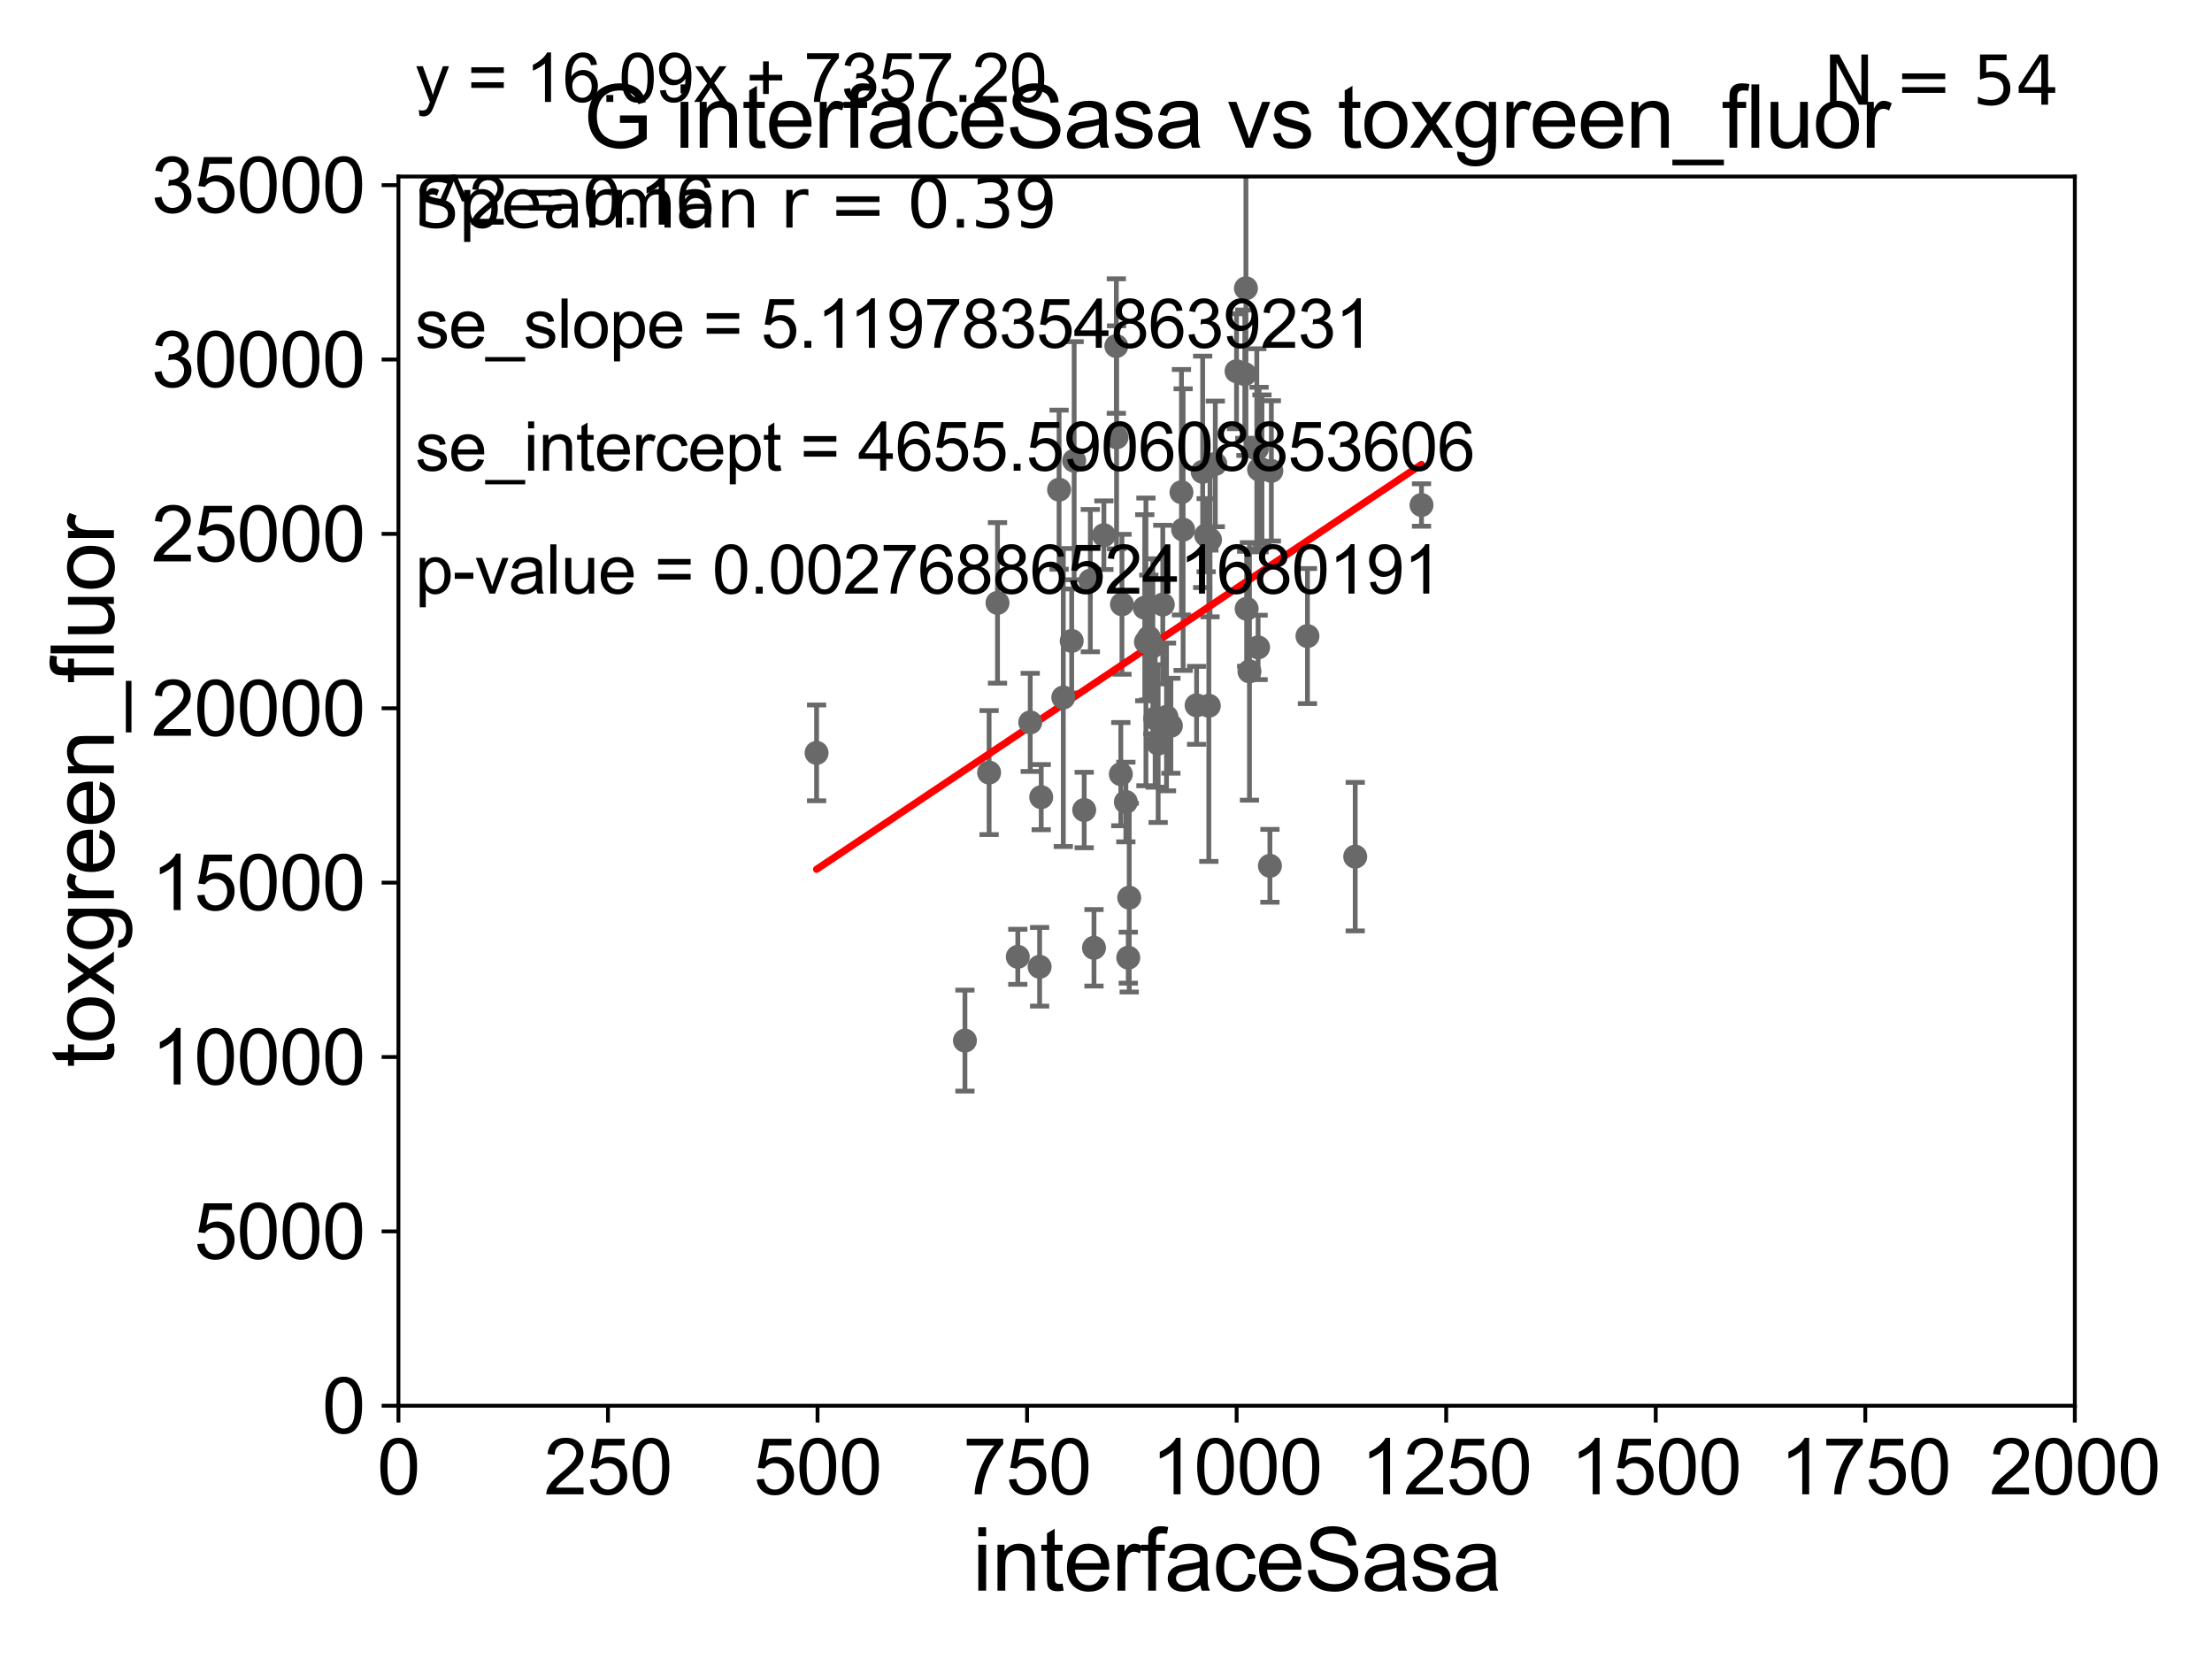 <?xml version="1.0" encoding="utf-8" standalone="no"?>
<!DOCTYPE svg PUBLIC "-//W3C//DTD SVG 1.1//EN"
  "http://www.w3.org/Graphics/SVG/1.1/DTD/svg11.dtd">
<svg xmlns:xlink="http://www.w3.org/1999/xlink" width="460.8pt" height="345.6pt" viewBox="0 0 460.8 345.6" xmlns="http://www.w3.org/2000/svg" version="1.1">
 <defs>
  <style type="text/css">*{stroke-linejoin: round; stroke-linecap: butt}</style>
 </defs>
 <g id="figure_1">
  <g id="patch_1">
   <path d="M 0 345.6 
L 460.8 345.6 
L 460.8 0 
L 0 0 
z
" style="fill: #ffffff"/>
  </g>
  <g id="axes_1">
   <g id="patch_2">
    <path d="M 83 292.84 
L 432.225 292.84 
L 432.225 36.775 
L 83 36.775 
z
" style="fill: #ffffff"/>
   </g>
   <g id="PathCollection_1">
    <defs>
     <path id="m29e5955ab5" d="M 0 1.118 
C 0.297 1.118 0.581 1 0.791 0.791 
C 1 0.581 1.118 0.297 1.118 0 
C 1.118 -0.297 1 -0.581 0.791 -0.791 
C 0.581 -1 0.297 -1.118 0 -1.118 
C -0.297 -1.118 -0.581 -1 -0.791 -0.791 
C -1 -0.581 -1.118 -0.297 -1.118 0 
C -1.118 0.297 -1 0.581 -0.791 0.791 
C -0.581 1 -0.297 1.118 0 1.118 
z
" style="stroke: #696969"/>
    </defs>
    <g clip-path="url(#pbd1bfa3621)">
     <use xlink:href="#m29e5955ab5" x="251.267" y="111.488" style="fill: #696969; stroke: #696969"/>
     <use xlink:href="#m29e5955ab5" x="227.897" y="197.448" style="fill: #696969; stroke: #696969"/>
     <use xlink:href="#m29e5955ab5" x="206.048" y="160.94" style="fill: #696969; stroke: #696969"/>
     <use xlink:href="#m29e5955ab5" x="232.598" y="91.102" style="fill: #696969; stroke: #696969"/>
     <use xlink:href="#m29e5955ab5" x="240.158" y="134.63" style="fill: #696969; stroke: #696969"/>
     <use xlink:href="#m29e5955ab5" x="233.488" y="161.27" style="fill: #696969; stroke: #696969"/>
     <use xlink:href="#m29e5955ab5" x="262.084" y="134.865" style="fill: #696969; stroke: #696969"/>
     <use xlink:href="#m29e5955ab5" x="239.317" y="132.803" style="fill: #696969; stroke: #696969"/>
     <use xlink:href="#m29e5955ab5" x="223.254" y="133.517" style="fill: #696969; stroke: #696969"/>
     <use xlink:href="#m29e5955ab5" x="216.905" y="166.06" style="fill: #696969; stroke: #696969"/>
     <use xlink:href="#m29e5955ab5" x="235.238" y="186.998" style="fill: #696969; stroke: #696969"/>
     <use xlink:href="#m29e5955ab5" x="221.506" y="145.302" style="fill: #696969; stroke: #696969"/>
     <use xlink:href="#m29e5955ab5" x="251.822" y="147.023" style="fill: #696969; stroke: #696969"/>
     <use xlink:href="#m29e5955ab5" x="243.918" y="151.189" style="fill: #696969; stroke: #696969"/>
     <use xlink:href="#m29e5955ab5" x="282.318" y="178.452" style="fill: #696969; stroke: #696969"/>
     <use xlink:href="#m29e5955ab5" x="264.548" y="180.365" style="fill: #696969; stroke: #696969"/>
     <use xlink:href="#m29e5955ab5" x="238.473" y="126.6" style="fill: #696969; stroke: #696969"/>
     <use xlink:href="#m29e5955ab5" x="201.014" y="216.78" style="fill: #696969; stroke: #696969"/>
     <use xlink:href="#m29e5955ab5" x="243.003" y="149.352" style="fill: #696969; stroke: #696969"/>
     <use xlink:href="#m29e5955ab5" x="220.628" y="102.009" style="fill: #696969; stroke: #696969"/>
     <use xlink:href="#m29e5955ab5" x="207.799" y="125.59" style="fill: #696969; stroke: #696969"/>
     <use xlink:href="#m29e5955ab5" x="234.537" y="167.075" style="fill: #696969; stroke: #696969"/>
     <use xlink:href="#m29e5955ab5" x="170.109" y="156.841" style="fill: #696969; stroke: #696969"/>
     <use xlink:href="#m29e5955ab5" x="216.572" y="201.398" style="fill: #696969; stroke: #696969"/>
     <use xlink:href="#m29e5955ab5" x="214.618" y="150.485" style="fill: #696969; stroke: #696969"/>
     <use xlink:href="#m29e5955ab5" x="257.593" y="77.339" style="fill: #696969; stroke: #696969"/>
     <use xlink:href="#m29e5955ab5" x="212.026" y="199.322" style="fill: #696969; stroke: #696969"/>
     <use xlink:href="#m29e5955ab5" x="296.125" y="105.2" style="fill: #696969; stroke: #696969"/>
     <use xlink:href="#m29e5955ab5" x="250.539" y="98.294" style="fill: #696969; stroke: #696969"/>
     <use xlink:href="#m29e5955ab5" x="272.367" y="132.506" style="fill: #696969; stroke: #696969"/>
     <use xlink:href="#m29e5955ab5" x="261.817" y="93.526" style="fill: #696969; stroke: #696969"/>
     <use xlink:href="#m29e5955ab5" x="229.961" y="111.489" style="fill: #696969; stroke: #696969"/>
     <use xlink:href="#m29e5955ab5" x="259.701" y="126.822" style="fill: #696969; stroke: #696969"/>
     <use xlink:href="#m29e5955ab5" x="259.318" y="77.939" style="fill: #696969; stroke: #696969"/>
     <use xlink:href="#m29e5955ab5" x="264.847" y="98.095" style="fill: #696969; stroke: #696969"/>
     <use xlink:href="#m29e5955ab5" x="232.552" y="72.091" style="fill: #696969; stroke: #696969"/>
     <use xlink:href="#m29e5955ab5" x="241.265" y="154.9" style="fill: #696969; stroke: #696969"/>
     <use xlink:href="#m29e5955ab5" x="249.271" y="146.936" style="fill: #696969; stroke: #696969"/>
     <use xlink:href="#m29e5955ab5" x="260.284" y="139.863" style="fill: #696969; stroke: #696969"/>
     <use xlink:href="#m29e5955ab5" x="262.287" y="97.813" style="fill: #696969; stroke: #696969"/>
     <use xlink:href="#m29e5955ab5" x="233.726" y="125.886" style="fill: #696969; stroke: #696969"/>
     <use xlink:href="#m29e5955ab5" x="252.07" y="112.428" style="fill: #696969; stroke: #696969"/>
     <use xlink:href="#m29e5955ab5" x="227.136" y="120.957" style="fill: #696969; stroke: #696969"/>
     <use xlink:href="#m29e5955ab5" x="223.767" y="95.974" style="fill: #696969; stroke: #696969"/>
     <use xlink:href="#m29e5955ab5" x="262.889" y="97.821" style="fill: #696969; stroke: #696969"/>
     <use xlink:href="#m29e5955ab5" x="246.121" y="102.541" style="fill: #696969; stroke: #696969"/>
     <use xlink:href="#m29e5955ab5" x="242.231" y="125.939" style="fill: #696969; stroke: #696969"/>
     <use xlink:href="#m29e5955ab5" x="225.859" y="168.741" style="fill: #696969; stroke: #696969"/>
     <use xlink:href="#m29e5955ab5" x="253.17" y="96.642" style="fill: #696969; stroke: #696969"/>
     <use xlink:href="#m29e5955ab5" x="235.037" y="199.497" style="fill: #696969; stroke: #696969"/>
     <use xlink:href="#m29e5955ab5" x="246.467" y="110.328" style="fill: #696969; stroke: #696969"/>
     <use xlink:href="#m29e5955ab5" x="240.64" y="149.673" style="fill: #696969; stroke: #696969"/>
     <use xlink:href="#m29e5955ab5" x="259.552" y="60.054" style="fill: #696969; stroke: #696969"/>
     <use xlink:href="#m29e5955ab5" x="238.719" y="133.718" style="fill: #696969; stroke: #696969"/>
    </g>
   </g>
   <g id="matplotlib.axis_1">
    <g id="xtick_1">
     <g id="line2d_1">
      <defs>
       <path id="m057d8002f1" d="M 0 0 
L 0 3.5 
" style="stroke: #000000; stroke-width: 0.8"/>
      </defs>
      <g>
       <use xlink:href="#m057d8002f1" x="83" y="292.84" style="stroke: #000000; stroke-width: 0.8"/>
      </g>
     </g>
     <g id="text_1">
      <!-- 0 -->
      <g transform="translate(78.551 311.293)scale(0.16 -0.16)">
       <defs>
        <path id="ArialMT-30" d="M 266 2259 
Q 266 3072 433 3567 
Q 600 4063 929 4331 
Q 1259 4600 1759 4600 
Q 2128 4600 2406 4451 
Q 2684 4303 2865 4023 
Q 3047 3744 3150 3342 
Q 3253 2941 3253 2259 
Q 3253 1453 3087 958 
Q 2922 463 2592 192 
Q 2263 -78 1759 -78 
Q 1097 -78 719 397 
Q 266 969 266 2259 
z
M 844 2259 
Q 844 1131 1108 757 
Q 1372 384 1759 384 
Q 2147 384 2411 759 
Q 2675 1134 2675 2259 
Q 2675 3391 2411 3762 
Q 2147 4134 1753 4134 
Q 1366 4134 1134 3806 
Q 844 3388 844 2259 
z
" transform="scale(0.016)"/>
       </defs>
       <use xlink:href="#ArialMT-30"/>
      </g>
     </g>
    </g>
    <g id="xtick_2">
     <g id="line2d_2">
      <g>
       <use xlink:href="#m057d8002f1" x="126.653" y="292.84" style="stroke: #000000; stroke-width: 0.8"/>
      </g>
     </g>
     <g id="text_2">
      <!-- 250 -->
      <g transform="translate(113.307 311.293)scale(0.16 -0.16)">
       <defs>
        <path id="ArialMT-32" d="M 3222 541 
L 3222 0 
L 194 0 
Q 188 203 259 391 
Q 375 700 629 1000 
Q 884 1300 1366 1694 
Q 2113 2306 2375 2664 
Q 2638 3022 2638 3341 
Q 2638 3675 2398 3904 
Q 2159 4134 1775 4134 
Q 1369 4134 1125 3890 
Q 881 3647 878 3216 
L 300 3275 
Q 359 3922 746 4261 
Q 1134 4600 1788 4600 
Q 2447 4600 2831 4234 
Q 3216 3869 3216 3328 
Q 3216 3053 3103 2787 
Q 2991 2522 2730 2228 
Q 2469 1934 1863 1422 
Q 1356 997 1212 845 
Q 1069 694 975 541 
L 3222 541 
z
" transform="scale(0.016)"/>
        <path id="ArialMT-35" d="M 266 1200 
L 856 1250 
Q 922 819 1161 601 
Q 1400 384 1738 384 
Q 2144 384 2425 690 
Q 2706 997 2706 1503 
Q 2706 1984 2436 2262 
Q 2166 2541 1728 2541 
Q 1456 2541 1237 2417 
Q 1019 2294 894 2097 
L 366 2166 
L 809 4519 
L 3088 4519 
L 3088 3981 
L 1259 3981 
L 1013 2750 
Q 1425 3038 1878 3038 
Q 2478 3038 2890 2622 
Q 3303 2206 3303 1553 
Q 3303 931 2941 478 
Q 2500 -78 1738 -78 
Q 1113 -78 717 272 
Q 322 622 266 1200 
z
" transform="scale(0.016)"/>
       </defs>
       <use xlink:href="#ArialMT-32"/>
       <use xlink:href="#ArialMT-35" x="55.615"/>
       <use xlink:href="#ArialMT-30" x="111.23"/>
      </g>
     </g>
    </g>
    <g id="xtick_3">
     <g id="line2d_3">
      <g>
       <use xlink:href="#m057d8002f1" x="170.306" y="292.84" style="stroke: #000000; stroke-width: 0.8"/>
      </g>
     </g>
     <g id="text_3">
      <!-- 500 -->
      <g transform="translate(156.96 311.293)scale(0.16 -0.16)">
       <use xlink:href="#ArialMT-35"/>
       <use xlink:href="#ArialMT-30" x="55.615"/>
       <use xlink:href="#ArialMT-30" x="111.23"/>
      </g>
     </g>
    </g>
    <g id="xtick_4">
     <g id="line2d_4">
      <g>
       <use xlink:href="#m057d8002f1" x="213.959" y="292.84" style="stroke: #000000; stroke-width: 0.8"/>
      </g>
     </g>
     <g id="text_4">
      <!-- 750 -->
      <g transform="translate(200.613 311.293)scale(0.16 -0.16)">
       <defs>
        <path id="ArialMT-37" d="M 303 3981 
L 303 4522 
L 3269 4522 
L 3269 4084 
Q 2831 3619 2401 2847 
Q 1972 2075 1738 1259 
Q 1569 684 1522 0 
L 944 0 
Q 953 541 1156 1306 
Q 1359 2072 1739 2783 
Q 2119 3494 2547 3981 
L 303 3981 
z
" transform="scale(0.016)"/>
       </defs>
       <use xlink:href="#ArialMT-37"/>
       <use xlink:href="#ArialMT-35" x="55.615"/>
       <use xlink:href="#ArialMT-30" x="111.23"/>
      </g>
     </g>
    </g>
    <g id="xtick_5">
     <g id="line2d_5">
      <g>
       <use xlink:href="#m057d8002f1" x="257.613" y="292.84" style="stroke: #000000; stroke-width: 0.8"/>
      </g>
     </g>
     <g id="text_5">
      <!-- 1000 -->
      <g transform="translate(239.817 311.293)scale(0.16 -0.16)">
       <defs>
        <path id="ArialMT-31" d="M 2384 0 
L 1822 0 
L 1822 3584 
Q 1619 3391 1289 3197 
Q 959 3003 697 2906 
L 697 3450 
Q 1169 3672 1522 3987 
Q 1875 4303 2022 4600 
L 2384 4600 
L 2384 0 
z
" transform="scale(0.016)"/>
       </defs>
       <use xlink:href="#ArialMT-31"/>
       <use xlink:href="#ArialMT-30" x="55.615"/>
       <use xlink:href="#ArialMT-30" x="111.23"/>
       <use xlink:href="#ArialMT-30" x="166.846"/>
      </g>
     </g>
    </g>
    <g id="xtick_6">
     <g id="line2d_6">
      <g>
       <use xlink:href="#m057d8002f1" x="301.266" y="292.84" style="stroke: #000000; stroke-width: 0.8"/>
      </g>
     </g>
     <g id="text_6">
      <!-- 1250 -->
      <g transform="translate(283.471 311.293)scale(0.16 -0.16)">
       <use xlink:href="#ArialMT-31"/>
       <use xlink:href="#ArialMT-32" x="55.615"/>
       <use xlink:href="#ArialMT-35" x="111.23"/>
       <use xlink:href="#ArialMT-30" x="166.846"/>
      </g>
     </g>
    </g>
    <g id="xtick_7">
     <g id="line2d_7">
      <g>
       <use xlink:href="#m057d8002f1" x="344.919" y="292.84" style="stroke: #000000; stroke-width: 0.8"/>
      </g>
     </g>
     <g id="text_7">
      <!-- 1500 -->
      <g transform="translate(327.124 311.293)scale(0.16 -0.16)">
       <use xlink:href="#ArialMT-31"/>
       <use xlink:href="#ArialMT-35" x="55.615"/>
       <use xlink:href="#ArialMT-30" x="111.23"/>
       <use xlink:href="#ArialMT-30" x="166.846"/>
      </g>
     </g>
    </g>
    <g id="xtick_8">
     <g id="line2d_8">
      <g>
       <use xlink:href="#m057d8002f1" x="388.572" y="292.84" style="stroke: #000000; stroke-width: 0.8"/>
      </g>
     </g>
     <g id="text_8">
      <!-- 1750 -->
      <g transform="translate(370.777 311.293)scale(0.16 -0.16)">
       <use xlink:href="#ArialMT-31"/>
       <use xlink:href="#ArialMT-37" x="55.615"/>
       <use xlink:href="#ArialMT-35" x="111.23"/>
       <use xlink:href="#ArialMT-30" x="166.846"/>
      </g>
     </g>
    </g>
    <g id="xtick_9">
     <g id="line2d_9">
      <g>
       <use xlink:href="#m057d8002f1" x="432.225" y="292.84" style="stroke: #000000; stroke-width: 0.8"/>
      </g>
     </g>
     <g id="text_9">
      <!-- 2000 -->
      <g transform="translate(414.43 311.293)scale(0.16 -0.16)">
       <use xlink:href="#ArialMT-32"/>
       <use xlink:href="#ArialMT-30" x="55.615"/>
       <use xlink:href="#ArialMT-30" x="111.23"/>
       <use xlink:href="#ArialMT-30" x="166.846"/>
      </g>
     </g>
    </g>
    <g id="text_10">
     <!-- interfaceSasa -->
     <g transform="translate(202.583 331.357)scale(0.18 -0.18)">
      <defs>
       <path id="ArialMT-69" d="M 425 3934 
L 425 4581 
L 988 4581 
L 988 3934 
L 425 3934 
z
M 425 0 
L 425 3319 
L 988 3319 
L 988 0 
L 425 0 
z
" transform="scale(0.016)"/>
       <path id="ArialMT-6e" d="M 422 0 
L 422 3319 
L 928 3319 
L 928 2847 
Q 1294 3394 1984 3394 
Q 2284 3394 2536 3286 
Q 2788 3178 2913 3003 
Q 3038 2828 3088 2588 
Q 3119 2431 3119 2041 
L 3119 0 
L 2556 0 
L 2556 2019 
Q 2556 2363 2490 2533 
Q 2425 2703 2258 2804 
Q 2091 2906 1866 2906 
Q 1506 2906 1245 2678 
Q 984 2450 984 1813 
L 984 0 
L 422 0 
z
" transform="scale(0.016)"/>
       <path id="ArialMT-74" d="M 1650 503 
L 1731 6 
Q 1494 -44 1306 -44 
Q 1000 -44 831 53 
Q 663 150 594 308 
Q 525 466 525 972 
L 525 2881 
L 113 2881 
L 113 3319 
L 525 3319 
L 525 4141 
L 1084 4478 
L 1084 3319 
L 1650 3319 
L 1650 2881 
L 1084 2881 
L 1084 941 
Q 1084 700 1114 631 
Q 1144 563 1211 522 
Q 1278 481 1403 481 
Q 1497 481 1650 503 
z
" transform="scale(0.016)"/>
       <path id="ArialMT-65" d="M 2694 1069 
L 3275 997 
Q 3138 488 2766 206 
Q 2394 -75 1816 -75 
Q 1088 -75 661 373 
Q 234 822 234 1631 
Q 234 2469 665 2931 
Q 1097 3394 1784 3394 
Q 2450 3394 2872 2941 
Q 3294 2488 3294 1666 
Q 3294 1616 3291 1516 
L 816 1516 
Q 847 969 1125 678 
Q 1403 388 1819 388 
Q 2128 388 2347 550 
Q 2566 713 2694 1069 
z
M 847 1978 
L 2700 1978 
Q 2663 2397 2488 2606 
Q 2219 2931 1791 2931 
Q 1403 2931 1139 2672 
Q 875 2413 847 1978 
z
" transform="scale(0.016)"/>
       <path id="ArialMT-72" d="M 416 0 
L 416 3319 
L 922 3319 
L 922 2816 
Q 1116 3169 1280 3281 
Q 1444 3394 1641 3394 
Q 1925 3394 2219 3213 
L 2025 2691 
Q 1819 2813 1613 2813 
Q 1428 2813 1281 2702 
Q 1134 2591 1072 2394 
Q 978 2094 978 1738 
L 978 0 
L 416 0 
z
" transform="scale(0.016)"/>
       <path id="ArialMT-66" d="M 556 0 
L 556 2881 
L 59 2881 
L 59 3319 
L 556 3319 
L 556 3672 
Q 556 4006 616 4169 
Q 697 4388 901 4523 
Q 1106 4659 1475 4659 
Q 1713 4659 2000 4603 
L 1916 4113 
Q 1741 4144 1584 4144 
Q 1328 4144 1222 4034 
Q 1116 3925 1116 3625 
L 1116 3319 
L 1763 3319 
L 1763 2881 
L 1116 2881 
L 1116 0 
L 556 0 
z
" transform="scale(0.016)"/>
       <path id="ArialMT-61" d="M 2588 409 
Q 2275 144 1986 34 
Q 1697 -75 1366 -75 
Q 819 -75 525 192 
Q 231 459 231 875 
Q 231 1119 342 1320 
Q 453 1522 633 1644 
Q 813 1766 1038 1828 
Q 1203 1872 1538 1913 
Q 2219 1994 2541 2106 
Q 2544 2222 2544 2253 
Q 2544 2597 2384 2738 
Q 2169 2928 1744 2928 
Q 1347 2928 1158 2789 
Q 969 2650 878 2297 
L 328 2372 
Q 403 2725 575 2942 
Q 747 3159 1072 3276 
Q 1397 3394 1825 3394 
Q 2250 3394 2515 3294 
Q 2781 3194 2906 3042 
Q 3031 2891 3081 2659 
Q 3109 2516 3109 2141 
L 3109 1391 
Q 3109 606 3145 398 
Q 3181 191 3288 0 
L 2700 0 
Q 2613 175 2588 409 
z
M 2541 1666 
Q 2234 1541 1622 1453 
Q 1275 1403 1131 1340 
Q 988 1278 909 1158 
Q 831 1038 831 891 
Q 831 666 1001 516 
Q 1172 366 1500 366 
Q 1825 366 2078 508 
Q 2331 650 2450 897 
Q 2541 1088 2541 1459 
L 2541 1666 
z
" transform="scale(0.016)"/>
       <path id="ArialMT-63" d="M 2588 1216 
L 3141 1144 
Q 3050 572 2676 248 
Q 2303 -75 1759 -75 
Q 1078 -75 664 370 
Q 250 816 250 1647 
Q 250 2184 428 2587 
Q 606 2991 970 3192 
Q 1334 3394 1763 3394 
Q 2303 3394 2647 3120 
Q 2991 2847 3088 2344 
L 2541 2259 
Q 2463 2594 2264 2762 
Q 2066 2931 1784 2931 
Q 1359 2931 1093 2626 
Q 828 2322 828 1663 
Q 828 994 1084 691 
Q 1341 388 1753 388 
Q 2084 388 2306 591 
Q 2528 794 2588 1216 
z
" transform="scale(0.016)"/>
       <path id="ArialMT-53" d="M 288 1472 
L 859 1522 
Q 900 1178 1048 958 
Q 1197 738 1509 602 
Q 1822 466 2213 466 
Q 2559 466 2825 569 
Q 3091 672 3220 851 
Q 3350 1031 3350 1244 
Q 3350 1459 3225 1620 
Q 3100 1781 2813 1891 
Q 2628 1963 1997 2114 
Q 1366 2266 1113 2400 
Q 784 2572 623 2826 
Q 463 3081 463 3397 
Q 463 3744 659 4045 
Q 856 4347 1234 4503 
Q 1613 4659 2075 4659 
Q 2584 4659 2973 4495 
Q 3363 4331 3572 4012 
Q 3781 3694 3797 3291 
L 3216 3247 
Q 3169 3681 2898 3903 
Q 2628 4125 2100 4125 
Q 1550 4125 1298 3923 
Q 1047 3722 1047 3438 
Q 1047 3191 1225 3031 
Q 1400 2872 2139 2705 
Q 2878 2538 3153 2413 
Q 3553 2228 3743 1945 
Q 3934 1663 3934 1294 
Q 3934 928 3725 604 
Q 3516 281 3123 101 
Q 2731 -78 2241 -78 
Q 1619 -78 1198 103 
Q 778 284 539 648 
Q 300 1013 288 1472 
z
" transform="scale(0.016)"/>
       <path id="ArialMT-73" d="M 197 991 
L 753 1078 
Q 800 744 1014 566 
Q 1228 388 1613 388 
Q 2000 388 2187 545 
Q 2375 703 2375 916 
Q 2375 1106 2209 1216 
Q 2094 1291 1634 1406 
Q 1016 1563 777 1677 
Q 538 1791 414 1992 
Q 291 2194 291 2438 
Q 291 2659 392 2848 
Q 494 3038 669 3163 
Q 800 3259 1026 3326 
Q 1253 3394 1513 3394 
Q 1903 3394 2198 3281 
Q 2494 3169 2634 2976 
Q 2775 2784 2828 2463 
L 2278 2388 
Q 2241 2644 2061 2787 
Q 1881 2931 1553 2931 
Q 1166 2931 1000 2803 
Q 834 2675 834 2503 
Q 834 2394 903 2306 
Q 972 2216 1119 2156 
Q 1203 2125 1616 2013 
Q 2213 1853 2448 1751 
Q 2684 1650 2818 1456 
Q 2953 1263 2953 975 
Q 2953 694 2789 445 
Q 2625 197 2315 61 
Q 2006 -75 1616 -75 
Q 969 -75 630 194 
Q 291 463 197 991 
z
" transform="scale(0.016)"/>
      </defs>
      <use xlink:href="#ArialMT-69"/>
      <use xlink:href="#ArialMT-6e" x="22.217"/>
      <use xlink:href="#ArialMT-74" x="77.832"/>
      <use xlink:href="#ArialMT-65" x="105.615"/>
      <use xlink:href="#ArialMT-72" x="161.23"/>
      <use xlink:href="#ArialMT-66" x="194.531"/>
      <use xlink:href="#ArialMT-61" x="222.314"/>
      <use xlink:href="#ArialMT-63" x="277.93"/>
      <use xlink:href="#ArialMT-65" x="327.93"/>
      <use xlink:href="#ArialMT-53" x="383.545"/>
      <use xlink:href="#ArialMT-61" x="450.244"/>
      <use xlink:href="#ArialMT-73" x="505.859"/>
      <use xlink:href="#ArialMT-61" x="555.859"/>
     </g>
    </g>
   </g>
   <g id="matplotlib.axis_2">
    <g id="ytick_1">
     <g id="line2d_10">
      <defs>
       <path id="m507e215a58" d="M 0 0 
L -3.5 0 
" style="stroke: #000000; stroke-width: 0.8"/>
      </defs>
      <g>
       <use xlink:href="#m507e215a58" x="83" y="292.84" style="stroke: #000000; stroke-width: 0.8"/>
      </g>
     </g>
     <g id="text_11">
      <!-- 0 -->
      <g transform="translate(67.103 298.566)scale(0.16 -0.16)">
       <use xlink:href="#ArialMT-30"/>
      </g>
     </g>
    </g>
    <g id="ytick_2">
     <g id="line2d_11">
      <g>
       <use xlink:href="#m507e215a58" x="83" y="256.516" style="stroke: #000000; stroke-width: 0.8"/>
      </g>
     </g>
     <g id="text_12">
      <!-- 5000 -->
      <g transform="translate(40.41 262.242)scale(0.16 -0.16)">
       <use xlink:href="#ArialMT-35"/>
       <use xlink:href="#ArialMT-30" x="55.615"/>
       <use xlink:href="#ArialMT-30" x="111.23"/>
       <use xlink:href="#ArialMT-30" x="166.846"/>
      </g>
     </g>
    </g>
    <g id="ytick_3">
     <g id="line2d_12">
      <g>
       <use xlink:href="#m507e215a58" x="83" y="220.192" style="stroke: #000000; stroke-width: 0.8"/>
      </g>
     </g>
     <g id="text_13">
      <!-- 10000 -->
      <g transform="translate(31.512 225.918)scale(0.16 -0.16)">
       <use xlink:href="#ArialMT-31"/>
       <use xlink:href="#ArialMT-30" x="55.615"/>
       <use xlink:href="#ArialMT-30" x="111.23"/>
       <use xlink:href="#ArialMT-30" x="166.846"/>
       <use xlink:href="#ArialMT-30" x="222.461"/>
      </g>
     </g>
    </g>
    <g id="ytick_4">
     <g id="line2d_13">
      <g>
       <use xlink:href="#m507e215a58" x="83" y="183.867" style="stroke: #000000; stroke-width: 0.8"/>
      </g>
     </g>
     <g id="text_14">
      <!-- 15000 -->
      <g transform="translate(31.512 189.594)scale(0.16 -0.16)">
       <use xlink:href="#ArialMT-31"/>
       <use xlink:href="#ArialMT-35" x="55.615"/>
       <use xlink:href="#ArialMT-30" x="111.23"/>
       <use xlink:href="#ArialMT-30" x="166.846"/>
       <use xlink:href="#ArialMT-30" x="222.461"/>
      </g>
     </g>
    </g>
    <g id="ytick_5">
     <g id="line2d_14">
      <g>
       <use xlink:href="#m507e215a58" x="83" y="147.543" style="stroke: #000000; stroke-width: 0.8"/>
      </g>
     </g>
     <g id="text_15">
      <!-- 20000 -->
      <g transform="translate(31.512 153.27)scale(0.16 -0.16)">
       <use xlink:href="#ArialMT-32"/>
       <use xlink:href="#ArialMT-30" x="55.615"/>
       <use xlink:href="#ArialMT-30" x="111.23"/>
       <use xlink:href="#ArialMT-30" x="166.846"/>
       <use xlink:href="#ArialMT-30" x="222.461"/>
      </g>
     </g>
    </g>
    <g id="ytick_6">
     <g id="line2d_15">
      <g>
       <use xlink:href="#m507e215a58" x="83" y="111.219" style="stroke: #000000; stroke-width: 0.8"/>
      </g>
     </g>
     <g id="text_16">
      <!-- 25000 -->
      <g transform="translate(31.512 116.945)scale(0.16 -0.16)">
       <use xlink:href="#ArialMT-32"/>
       <use xlink:href="#ArialMT-35" x="55.615"/>
       <use xlink:href="#ArialMT-30" x="111.23"/>
       <use xlink:href="#ArialMT-30" x="166.846"/>
       <use xlink:href="#ArialMT-30" x="222.461"/>
      </g>
     </g>
    </g>
    <g id="ytick_7">
     <g id="line2d_16">
      <g>
       <use xlink:href="#m507e215a58" x="83" y="74.895" style="stroke: #000000; stroke-width: 0.8"/>
      </g>
     </g>
     <g id="text_17">
      <!-- 30000 -->
      <g transform="translate(31.512 80.621)scale(0.16 -0.16)">
       <defs>
        <path id="ArialMT-33" d="M 269 1209 
L 831 1284 
Q 928 806 1161 595 
Q 1394 384 1728 384 
Q 2125 384 2398 659 
Q 2672 934 2672 1341 
Q 2672 1728 2419 1979 
Q 2166 2231 1775 2231 
Q 1616 2231 1378 2169 
L 1441 2663 
Q 1497 2656 1531 2656 
Q 1891 2656 2178 2843 
Q 2466 3031 2466 3422 
Q 2466 3731 2256 3934 
Q 2047 4138 1716 4138 
Q 1388 4138 1169 3931 
Q 950 3725 888 3313 
L 325 3413 
Q 428 3978 793 4289 
Q 1159 4600 1703 4600 
Q 2078 4600 2393 4439 
Q 2709 4278 2876 4000 
Q 3044 3722 3044 3409 
Q 3044 3113 2884 2869 
Q 2725 2625 2413 2481 
Q 2819 2388 3044 2092 
Q 3269 1797 3269 1353 
Q 3269 753 2831 336 
Q 2394 -81 1725 -81 
Q 1122 -81 723 278 
Q 325 638 269 1209 
z
" transform="scale(0.016)"/>
       </defs>
       <use xlink:href="#ArialMT-33"/>
       <use xlink:href="#ArialMT-30" x="55.615"/>
       <use xlink:href="#ArialMT-30" x="111.23"/>
       <use xlink:href="#ArialMT-30" x="166.846"/>
       <use xlink:href="#ArialMT-30" x="222.461"/>
      </g>
     </g>
    </g>
    <g id="ytick_8">
     <g id="line2d_17">
      <g>
       <use xlink:href="#m507e215a58" x="83" y="38.571" style="stroke: #000000; stroke-width: 0.8"/>
      </g>
     </g>
     <g id="text_18">
      <!-- 35000 -->
      <g transform="translate(31.512 44.297)scale(0.16 -0.16)">
       <use xlink:href="#ArialMT-33"/>
       <use xlink:href="#ArialMT-35" x="55.615"/>
       <use xlink:href="#ArialMT-30" x="111.23"/>
       <use xlink:href="#ArialMT-30" x="166.846"/>
       <use xlink:href="#ArialMT-30" x="222.461"/>
      </g>
     </g>
    </g>
    <g id="text_19">
     <!-- toxgreen_fluor -->
     <g transform="translate(23.724 222.34)rotate(-90)scale(0.18 -0.18)">
      <defs>
       <path id="ArialMT-6f" d="M 213 1659 
Q 213 2581 725 3025 
Q 1153 3394 1769 3394 
Q 2453 3394 2887 2945 
Q 3322 2497 3322 1706 
Q 3322 1066 3130 698 
Q 2938 331 2570 128 
Q 2203 -75 1769 -75 
Q 1072 -75 642 372 
Q 213 819 213 1659 
z
M 791 1659 
Q 791 1022 1069 705 
Q 1347 388 1769 388 
Q 2188 388 2466 706 
Q 2744 1025 2744 1678 
Q 2744 2294 2464 2611 
Q 2184 2928 1769 2928 
Q 1347 2928 1069 2612 
Q 791 2297 791 1659 
z
" transform="scale(0.016)"/>
       <path id="ArialMT-78" d="M 47 0 
L 1259 1725 
L 138 3319 
L 841 3319 
L 1350 2541 
Q 1494 2319 1581 2169 
Q 1719 2375 1834 2534 
L 2394 3319 
L 3066 3319 
L 1919 1756 
L 3153 0 
L 2463 0 
L 1781 1031 
L 1600 1309 
L 728 0 
L 47 0 
z
" transform="scale(0.016)"/>
       <path id="ArialMT-67" d="M 319 -275 
L 866 -356 
Q 900 -609 1056 -725 
Q 1266 -881 1628 -881 
Q 2019 -881 2231 -725 
Q 2444 -569 2519 -288 
Q 2563 -116 2559 434 
Q 2191 0 1641 0 
Q 956 0 581 494 
Q 206 988 206 1678 
Q 206 2153 378 2554 
Q 550 2956 876 3175 
Q 1203 3394 1644 3394 
Q 2231 3394 2613 2919 
L 2613 3319 
L 3131 3319 
L 3131 450 
Q 3131 -325 2973 -648 
Q 2816 -972 2473 -1159 
Q 2131 -1347 1631 -1347 
Q 1038 -1347 672 -1080 
Q 306 -813 319 -275 
z
M 784 1719 
Q 784 1066 1043 766 
Q 1303 466 1694 466 
Q 2081 466 2343 764 
Q 2606 1063 2606 1700 
Q 2606 2309 2336 2618 
Q 2066 2928 1684 2928 
Q 1309 2928 1046 2623 
Q 784 2319 784 1719 
z
" transform="scale(0.016)"/>
       <path id="ArialMT-5f" d="M -97 -1272 
L -97 -866 
L 3631 -866 
L 3631 -1272 
L -97 -1272 
z
" transform="scale(0.016)"/>
       <path id="ArialMT-6c" d="M 409 0 
L 409 4581 
L 972 4581 
L 972 0 
L 409 0 
z
" transform="scale(0.016)"/>
       <path id="ArialMT-75" d="M 2597 0 
L 2597 488 
Q 2209 -75 1544 -75 
Q 1250 -75 995 37 
Q 741 150 617 320 
Q 494 491 444 738 
Q 409 903 409 1263 
L 409 3319 
L 972 3319 
L 972 1478 
Q 972 1038 1006 884 
Q 1059 663 1231 536 
Q 1403 409 1656 409 
Q 1909 409 2131 539 
Q 2353 669 2445 892 
Q 2538 1116 2538 1541 
L 2538 3319 
L 3100 3319 
L 3100 0 
L 2597 0 
z
" transform="scale(0.016)"/>
      </defs>
      <use xlink:href="#ArialMT-74"/>
      <use xlink:href="#ArialMT-6f" x="27.783"/>
      <use xlink:href="#ArialMT-78" x="83.398"/>
      <use xlink:href="#ArialMT-67" x="133.398"/>
      <use xlink:href="#ArialMT-72" x="189.014"/>
      <use xlink:href="#ArialMT-65" x="222.314"/>
      <use xlink:href="#ArialMT-65" x="277.93"/>
      <use xlink:href="#ArialMT-6e" x="333.545"/>
      <use xlink:href="#ArialMT-5f" x="389.16"/>
      <use xlink:href="#ArialMT-66" x="444.775"/>
      <use xlink:href="#ArialMT-6c" x="472.559"/>
      <use xlink:href="#ArialMT-75" x="494.775"/>
      <use xlink:href="#ArialMT-6f" x="550.391"/>
      <use xlink:href="#ArialMT-72" x="606.006"/>
     </g>
    </g>
   </g>
   <g id="LineCollection_1">
    <path d="M 251.267 119.104 
L 251.267 103.872 
" clip-path="url(#pbd1bfa3621)" style="fill: none; stroke: #696969"/>
    <path d="M 227.897 205.416 
L 227.897 189.481 
" clip-path="url(#pbd1bfa3621)" style="fill: none; stroke: #696969"/>
    <path d="M 206.048 173.855 
L 206.048 148.026 
" clip-path="url(#pbd1bfa3621)" style="fill: none; stroke: #696969"/>
    <path d="M 232.598 114.329 
L 232.598 67.876 
" clip-path="url(#pbd1bfa3621)" style="fill: none; stroke: #696969"/>
    <path d="M 240.158 152.856 
L 240.158 116.404 
" clip-path="url(#pbd1bfa3621)" style="fill: none; stroke: #696969"/>
    <path d="M 233.488 172.022 
L 233.488 150.517 
" clip-path="url(#pbd1bfa3621)" style="fill: none; stroke: #696969"/>
    <path d="M 262.084 141.573 
L 262.084 128.157 
" clip-path="url(#pbd1bfa3621)" style="fill: none; stroke: #696969"/>
    <path d="M 239.317 145.809 
L 239.317 119.798 
" clip-path="url(#pbd1bfa3621)" style="fill: none; stroke: #696969"/>
    <path d="M 223.254 144.34 
L 223.254 122.694 
" clip-path="url(#pbd1bfa3621)" style="fill: none; stroke: #696969"/>
    <path d="M 216.905 172.842 
L 216.905 159.277 
" clip-path="url(#pbd1bfa3621)" style="fill: none; stroke: #696969"/>
    <path d="M 235.238 206.656 
L 235.238 167.341 
" clip-path="url(#pbd1bfa3621)" style="fill: none; stroke: #696969"/>
    <path d="M 221.506 176.343 
L 221.506 114.261 
" clip-path="url(#pbd1bfa3621)" style="fill: none; stroke: #696969"/>
    <path d="M 251.822 179.444 
L 251.822 114.602 
" clip-path="url(#pbd1bfa3621)" style="fill: none; stroke: #696969"/>
    <path d="M 243.918 161.08 
L 243.918 141.298 
" clip-path="url(#pbd1bfa3621)" style="fill: none; stroke: #696969"/>
    <path d="M 282.318 193.92 
L 282.318 162.984 
" clip-path="url(#pbd1bfa3621)" style="fill: none; stroke: #696969"/>
    <path d="M 264.548 187.95 
L 264.548 172.779 
" clip-path="url(#pbd1bfa3621)" style="fill: none; stroke: #696969"/>
    <path d="M 238.473 145.98 
L 238.473 107.219 
" clip-path="url(#pbd1bfa3621)" style="fill: none; stroke: #696969"/>
    <path d="M 201.014 227.297 
L 201.014 206.263 
" clip-path="url(#pbd1bfa3621)" style="fill: none; stroke: #696969"/>
    <path d="M 243.003 164.74 
L 243.003 133.965 
" clip-path="url(#pbd1bfa3621)" style="fill: none; stroke: #696969"/>
    <path d="M 220.628 118.578 
L 220.628 85.439 
" clip-path="url(#pbd1bfa3621)" style="fill: none; stroke: #696969"/>
    <path d="M 207.799 142.311 
L 207.799 108.87 
" clip-path="url(#pbd1bfa3621)" style="fill: none; stroke: #696969"/>
    <path d="M 234.537 175.375 
L 234.537 158.776 
" clip-path="url(#pbd1bfa3621)" style="fill: none; stroke: #696969"/>
    <path d="M 170.109 166.82 
L 170.109 146.861 
" clip-path="url(#pbd1bfa3621)" style="fill: none; stroke: #696969"/>
    <path d="M 216.572 209.59 
L 216.572 193.205 
" clip-path="url(#pbd1bfa3621)" style="fill: none; stroke: #696969"/>
    <path d="M 214.618 160.712 
L 214.618 140.258 
" clip-path="url(#pbd1bfa3621)" style="fill: none; stroke: #696969"/>
    <path d="M 257.593 89.318 
L 257.593 65.36 
" clip-path="url(#pbd1bfa3621)" style="fill: none; stroke: #696969"/>
    <path d="M 212.026 205.059 
L 212.026 193.584 
" clip-path="url(#pbd1bfa3621)" style="fill: none; stroke: #696969"/>
    <path d="M 296.125 109.621 
L 296.125 100.78 
" clip-path="url(#pbd1bfa3621)" style="fill: none; stroke: #696969"/>
    <path d="M 250.539 122.401 
L 250.539 74.187 
" clip-path="url(#pbd1bfa3621)" style="fill: none; stroke: #696969"/>
    <path d="M 272.367 146.575 
L 272.367 118.437 
" clip-path="url(#pbd1bfa3621)" style="fill: none; stroke: #696969"/>
    <path d="M 261.817 114.398 
L 261.817 72.653 
" clip-path="url(#pbd1bfa3621)" style="fill: none; stroke: #696969"/>
    <path d="M 229.961 118.631 
L 229.961 104.348 
" clip-path="url(#pbd1bfa3621)" style="fill: none; stroke: #696969"/>
    <path d="M 259.701 138.793 
L 259.701 114.851 
" clip-path="url(#pbd1bfa3621)" style="fill: none; stroke: #696969"/>
    <path d="M 259.318 91.293 
L 259.318 64.584 
" clip-path="url(#pbd1bfa3621)" style="fill: none; stroke: #696969"/>
    <path d="M 264.847 112.707 
L 264.847 83.483 
" clip-path="url(#pbd1bfa3621)" style="fill: none; stroke: #696969"/>
    <path d="M 232.552 86.098 
L 232.552 58.084 
" clip-path="url(#pbd1bfa3621)" style="fill: none; stroke: #696969"/>
    <path d="M 241.265 171.336 
L 241.265 138.463 
" clip-path="url(#pbd1bfa3621)" style="fill: none; stroke: #696969"/>
    <path d="M 249.271 155.054 
L 249.271 138.818 
" clip-path="url(#pbd1bfa3621)" style="fill: none; stroke: #696969"/>
    <path d="M 260.284 166.691 
L 260.284 113.034 
" clip-path="url(#pbd1bfa3621)" style="fill: none; stroke: #696969"/>
    <path d="M 262.287 114.953 
L 262.287 80.673 
" clip-path="url(#pbd1bfa3621)" style="fill: none; stroke: #696969"/>
    <path d="M 233.726 140.457 
L 233.726 111.314 
" clip-path="url(#pbd1bfa3621)" style="fill: none; stroke: #696969"/>
    <path d="M 252.07 128.494 
L 252.07 96.362 
" clip-path="url(#pbd1bfa3621)" style="fill: none; stroke: #696969"/>
    <path d="M 227.136 135.779 
L 227.136 106.136 
" clip-path="url(#pbd1bfa3621)" style="fill: none; stroke: #696969"/>
    <path d="M 223.767 120.774 
L 223.767 71.173 
" clip-path="url(#pbd1bfa3621)" style="fill: none; stroke: #696969"/>
    <path d="M 262.889 113.372 
L 262.889 82.269 
" clip-path="url(#pbd1bfa3621)" style="fill: none; stroke: #696969"/>
    <path d="M 246.121 128.111 
L 246.121 76.97 
" clip-path="url(#pbd1bfa3621)" style="fill: none; stroke: #696969"/>
    <path d="M 242.231 142.455 
L 242.231 109.423 
" clip-path="url(#pbd1bfa3621)" style="fill: none; stroke: #696969"/>
    <path d="M 225.859 176.604 
L 225.859 160.879 
" clip-path="url(#pbd1bfa3621)" style="fill: none; stroke: #696969"/>
    <path d="M 253.17 109.725 
L 253.17 83.558 
" clip-path="url(#pbd1bfa3621)" style="fill: none; stroke: #696969"/>
    <path d="M 235.037 204.806 
L 235.037 194.188 
" clip-path="url(#pbd1bfa3621)" style="fill: none; stroke: #696969"/>
    <path d="M 246.467 139.658 
L 246.467 80.997 
" clip-path="url(#pbd1bfa3621)" style="fill: none; stroke: #696969"/>
    <path d="M 240.64 163.985 
L 240.64 135.36 
" clip-path="url(#pbd1bfa3621)" style="fill: none; stroke: #696969"/>
    <path d="M 259.552 94.883 
L 259.552 25.225 
" clip-path="url(#pbd1bfa3621)" style="fill: none; stroke: #696969"/>
    <path d="M 238.719 163.689 
L 238.719 103.748 
" clip-path="url(#pbd1bfa3621)" style="fill: none; stroke: #696969"/>
   </g>
   <g id="line2d_18">
    <defs>
     <path id="m4434dbd5b8" d="M 2 0 
L -2 -0 
" style="stroke: #696969"/>
    </defs>
    <g clip-path="url(#pbd1bfa3621)">
     <use xlink:href="#m4434dbd5b8" x="251.267" y="119.104" style="fill: #696969; stroke: #696969"/>
     <use xlink:href="#m4434dbd5b8" x="227.897" y="205.416" style="fill: #696969; stroke: #696969"/>
     <use xlink:href="#m4434dbd5b8" x="206.048" y="173.855" style="fill: #696969; stroke: #696969"/>
     <use xlink:href="#m4434dbd5b8" x="232.598" y="114.329" style="fill: #696969; stroke: #696969"/>
     <use xlink:href="#m4434dbd5b8" x="240.158" y="152.856" style="fill: #696969; stroke: #696969"/>
     <use xlink:href="#m4434dbd5b8" x="233.488" y="172.022" style="fill: #696969; stroke: #696969"/>
     <use xlink:href="#m4434dbd5b8" x="262.084" y="141.573" style="fill: #696969; stroke: #696969"/>
     <use xlink:href="#m4434dbd5b8" x="239.317" y="145.809" style="fill: #696969; stroke: #696969"/>
     <use xlink:href="#m4434dbd5b8" x="223.254" y="144.34" style="fill: #696969; stroke: #696969"/>
     <use xlink:href="#m4434dbd5b8" x="216.905" y="172.842" style="fill: #696969; stroke: #696969"/>
     <use xlink:href="#m4434dbd5b8" x="235.238" y="206.656" style="fill: #696969; stroke: #696969"/>
     <use xlink:href="#m4434dbd5b8" x="221.506" y="176.343" style="fill: #696969; stroke: #696969"/>
     <use xlink:href="#m4434dbd5b8" x="251.822" y="179.444" style="fill: #696969; stroke: #696969"/>
     <use xlink:href="#m4434dbd5b8" x="243.918" y="161.08" style="fill: #696969; stroke: #696969"/>
     <use xlink:href="#m4434dbd5b8" x="282.318" y="193.92" style="fill: #696969; stroke: #696969"/>
     <use xlink:href="#m4434dbd5b8" x="264.548" y="187.95" style="fill: #696969; stroke: #696969"/>
     <use xlink:href="#m4434dbd5b8" x="238.473" y="145.98" style="fill: #696969; stroke: #696969"/>
     <use xlink:href="#m4434dbd5b8" x="201.014" y="227.297" style="fill: #696969; stroke: #696969"/>
     <use xlink:href="#m4434dbd5b8" x="243.003" y="164.74" style="fill: #696969; stroke: #696969"/>
     <use xlink:href="#m4434dbd5b8" x="220.628" y="118.578" style="fill: #696969; stroke: #696969"/>
     <use xlink:href="#m4434dbd5b8" x="207.799" y="142.311" style="fill: #696969; stroke: #696969"/>
     <use xlink:href="#m4434dbd5b8" x="234.537" y="175.375" style="fill: #696969; stroke: #696969"/>
     <use xlink:href="#m4434dbd5b8" x="170.109" y="166.82" style="fill: #696969; stroke: #696969"/>
     <use xlink:href="#m4434dbd5b8" x="216.572" y="209.59" style="fill: #696969; stroke: #696969"/>
     <use xlink:href="#m4434dbd5b8" x="214.618" y="160.712" style="fill: #696969; stroke: #696969"/>
     <use xlink:href="#m4434dbd5b8" x="257.593" y="89.318" style="fill: #696969; stroke: #696969"/>
     <use xlink:href="#m4434dbd5b8" x="212.026" y="205.059" style="fill: #696969; stroke: #696969"/>
     <use xlink:href="#m4434dbd5b8" x="296.125" y="109.621" style="fill: #696969; stroke: #696969"/>
     <use xlink:href="#m4434dbd5b8" x="250.539" y="122.401" style="fill: #696969; stroke: #696969"/>
     <use xlink:href="#m4434dbd5b8" x="272.367" y="146.575" style="fill: #696969; stroke: #696969"/>
     <use xlink:href="#m4434dbd5b8" x="261.817" y="114.398" style="fill: #696969; stroke: #696969"/>
     <use xlink:href="#m4434dbd5b8" x="229.961" y="118.631" style="fill: #696969; stroke: #696969"/>
     <use xlink:href="#m4434dbd5b8" x="259.701" y="138.793" style="fill: #696969; stroke: #696969"/>
     <use xlink:href="#m4434dbd5b8" x="259.318" y="91.293" style="fill: #696969; stroke: #696969"/>
     <use xlink:href="#m4434dbd5b8" x="264.847" y="112.707" style="fill: #696969; stroke: #696969"/>
     <use xlink:href="#m4434dbd5b8" x="232.552" y="86.098" style="fill: #696969; stroke: #696969"/>
     <use xlink:href="#m4434dbd5b8" x="241.265" y="171.336" style="fill: #696969; stroke: #696969"/>
     <use xlink:href="#m4434dbd5b8" x="249.271" y="155.054" style="fill: #696969; stroke: #696969"/>
     <use xlink:href="#m4434dbd5b8" x="260.284" y="166.691" style="fill: #696969; stroke: #696969"/>
     <use xlink:href="#m4434dbd5b8" x="262.287" y="114.953" style="fill: #696969; stroke: #696969"/>
     <use xlink:href="#m4434dbd5b8" x="233.726" y="140.457" style="fill: #696969; stroke: #696969"/>
     <use xlink:href="#m4434dbd5b8" x="252.07" y="128.494" style="fill: #696969; stroke: #696969"/>
     <use xlink:href="#m4434dbd5b8" x="227.136" y="135.779" style="fill: #696969; stroke: #696969"/>
     <use xlink:href="#m4434dbd5b8" x="223.767" y="120.774" style="fill: #696969; stroke: #696969"/>
     <use xlink:href="#m4434dbd5b8" x="262.889" y="113.372" style="fill: #696969; stroke: #696969"/>
     <use xlink:href="#m4434dbd5b8" x="246.121" y="128.111" style="fill: #696969; stroke: #696969"/>
     <use xlink:href="#m4434dbd5b8" x="242.231" y="142.455" style="fill: #696969; stroke: #696969"/>
     <use xlink:href="#m4434dbd5b8" x="225.859" y="176.604" style="fill: #696969; stroke: #696969"/>
     <use xlink:href="#m4434dbd5b8" x="253.17" y="109.725" style="fill: #696969; stroke: #696969"/>
     <use xlink:href="#m4434dbd5b8" x="235.037" y="204.806" style="fill: #696969; stroke: #696969"/>
     <use xlink:href="#m4434dbd5b8" x="246.467" y="139.658" style="fill: #696969; stroke: #696969"/>
     <use xlink:href="#m4434dbd5b8" x="240.64" y="163.985" style="fill: #696969; stroke: #696969"/>
     <use xlink:href="#m4434dbd5b8" x="259.552" y="94.883" style="fill: #696969; stroke: #696969"/>
     <use xlink:href="#m4434dbd5b8" x="238.719" y="163.689" style="fill: #696969; stroke: #696969"/>
    </g>
   </g>
   <g id="line2d_19">
    <g clip-path="url(#pbd1bfa3621)">
     <use xlink:href="#m4434dbd5b8" x="251.267" y="103.872" style="fill: #696969; stroke: #696969"/>
     <use xlink:href="#m4434dbd5b8" x="227.897" y="189.481" style="fill: #696969; stroke: #696969"/>
     <use xlink:href="#m4434dbd5b8" x="206.048" y="148.026" style="fill: #696969; stroke: #696969"/>
     <use xlink:href="#m4434dbd5b8" x="232.598" y="67.876" style="fill: #696969; stroke: #696969"/>
     <use xlink:href="#m4434dbd5b8" x="240.158" y="116.404" style="fill: #696969; stroke: #696969"/>
     <use xlink:href="#m4434dbd5b8" x="233.488" y="150.517" style="fill: #696969; stroke: #696969"/>
     <use xlink:href="#m4434dbd5b8" x="262.084" y="128.157" style="fill: #696969; stroke: #696969"/>
     <use xlink:href="#m4434dbd5b8" x="239.317" y="119.798" style="fill: #696969; stroke: #696969"/>
     <use xlink:href="#m4434dbd5b8" x="223.254" y="122.694" style="fill: #696969; stroke: #696969"/>
     <use xlink:href="#m4434dbd5b8" x="216.905" y="159.277" style="fill: #696969; stroke: #696969"/>
     <use xlink:href="#m4434dbd5b8" x="235.238" y="167.341" style="fill: #696969; stroke: #696969"/>
     <use xlink:href="#m4434dbd5b8" x="221.506" y="114.261" style="fill: #696969; stroke: #696969"/>
     <use xlink:href="#m4434dbd5b8" x="251.822" y="114.602" style="fill: #696969; stroke: #696969"/>
     <use xlink:href="#m4434dbd5b8" x="243.918" y="141.298" style="fill: #696969; stroke: #696969"/>
     <use xlink:href="#m4434dbd5b8" x="282.318" y="162.984" style="fill: #696969; stroke: #696969"/>
     <use xlink:href="#m4434dbd5b8" x="264.548" y="172.779" style="fill: #696969; stroke: #696969"/>
     <use xlink:href="#m4434dbd5b8" x="238.473" y="107.219" style="fill: #696969; stroke: #696969"/>
     <use xlink:href="#m4434dbd5b8" x="201.014" y="206.263" style="fill: #696969; stroke: #696969"/>
     <use xlink:href="#m4434dbd5b8" x="243.003" y="133.965" style="fill: #696969; stroke: #696969"/>
     <use xlink:href="#m4434dbd5b8" x="220.628" y="85.439" style="fill: #696969; stroke: #696969"/>
     <use xlink:href="#m4434dbd5b8" x="207.799" y="108.87" style="fill: #696969; stroke: #696969"/>
     <use xlink:href="#m4434dbd5b8" x="234.537" y="158.776" style="fill: #696969; stroke: #696969"/>
     <use xlink:href="#m4434dbd5b8" x="170.109" y="146.861" style="fill: #696969; stroke: #696969"/>
     <use xlink:href="#m4434dbd5b8" x="216.572" y="193.205" style="fill: #696969; stroke: #696969"/>
     <use xlink:href="#m4434dbd5b8" x="214.618" y="140.258" style="fill: #696969; stroke: #696969"/>
     <use xlink:href="#m4434dbd5b8" x="257.593" y="65.36" style="fill: #696969; stroke: #696969"/>
     <use xlink:href="#m4434dbd5b8" x="212.026" y="193.584" style="fill: #696969; stroke: #696969"/>
     <use xlink:href="#m4434dbd5b8" x="296.125" y="100.78" style="fill: #696969; stroke: #696969"/>
     <use xlink:href="#m4434dbd5b8" x="250.539" y="74.187" style="fill: #696969; stroke: #696969"/>
     <use xlink:href="#m4434dbd5b8" x="272.367" y="118.437" style="fill: #696969; stroke: #696969"/>
     <use xlink:href="#m4434dbd5b8" x="261.817" y="72.653" style="fill: #696969; stroke: #696969"/>
     <use xlink:href="#m4434dbd5b8" x="229.961" y="104.348" style="fill: #696969; stroke: #696969"/>
     <use xlink:href="#m4434dbd5b8" x="259.701" y="114.851" style="fill: #696969; stroke: #696969"/>
     <use xlink:href="#m4434dbd5b8" x="259.318" y="64.584" style="fill: #696969; stroke: #696969"/>
     <use xlink:href="#m4434dbd5b8" x="264.847" y="83.483" style="fill: #696969; stroke: #696969"/>
     <use xlink:href="#m4434dbd5b8" x="232.552" y="58.084" style="fill: #696969; stroke: #696969"/>
     <use xlink:href="#m4434dbd5b8" x="241.265" y="138.463" style="fill: #696969; stroke: #696969"/>
     <use xlink:href="#m4434dbd5b8" x="249.271" y="138.818" style="fill: #696969; stroke: #696969"/>
     <use xlink:href="#m4434dbd5b8" x="260.284" y="113.034" style="fill: #696969; stroke: #696969"/>
     <use xlink:href="#m4434dbd5b8" x="262.287" y="80.673" style="fill: #696969; stroke: #696969"/>
     <use xlink:href="#m4434dbd5b8" x="233.726" y="111.314" style="fill: #696969; stroke: #696969"/>
     <use xlink:href="#m4434dbd5b8" x="252.07" y="96.362" style="fill: #696969; stroke: #696969"/>
     <use xlink:href="#m4434dbd5b8" x="227.136" y="106.136" style="fill: #696969; stroke: #696969"/>
     <use xlink:href="#m4434dbd5b8" x="223.767" y="71.173" style="fill: #696969; stroke: #696969"/>
     <use xlink:href="#m4434dbd5b8" x="262.889" y="82.269" style="fill: #696969; stroke: #696969"/>
     <use xlink:href="#m4434dbd5b8" x="246.121" y="76.97" style="fill: #696969; stroke: #696969"/>
     <use xlink:href="#m4434dbd5b8" x="242.231" y="109.423" style="fill: #696969; stroke: #696969"/>
     <use xlink:href="#m4434dbd5b8" x="225.859" y="160.879" style="fill: #696969; stroke: #696969"/>
     <use xlink:href="#m4434dbd5b8" x="253.17" y="83.558" style="fill: #696969; stroke: #696969"/>
     <use xlink:href="#m4434dbd5b8" x="235.037" y="194.188" style="fill: #696969; stroke: #696969"/>
     <use xlink:href="#m4434dbd5b8" x="246.467" y="80.997" style="fill: #696969; stroke: #696969"/>
     <use xlink:href="#m4434dbd5b8" x="240.64" y="135.36" style="fill: #696969; stroke: #696969"/>
     <use xlink:href="#m4434dbd5b8" x="259.552" y="25.225" style="fill: #696969; stroke: #696969"/>
     <use xlink:href="#m4434dbd5b8" x="238.719" y="103.748" style="fill: #696969; stroke: #696969"/>
    </g>
   </g>
   <g id="line2d_20">
    <path d="M 251.267 126.773 
L 227.897 142.414 
L 206.048 157.037 
L 232.598 139.268 
L 240.158 134.208 
L 233.488 138.672 
L 262.084 119.533 
L 239.317 134.771 
L 223.254 145.521 
L 216.905 149.771 
L 235.238 137.501 
L 221.506 146.691 
L 251.822 126.401 
L 243.918 131.691 
L 282.318 105.99 
L 264.548 117.884 
L 238.473 135.335 
L 201.014 160.406 
L 243.003 132.304 
L 220.628 147.279 
L 207.799 155.865 
L 234.537 137.97 
L 170.109 181.09 
L 216.572 149.994 
L 214.618 151.302 
L 257.593 122.539 
L 212.026 153.036 
L 296.125 96.75 
L 250.539 127.26 
L 272.367 112.651 
L 261.817 119.712 
L 229.961 141.033 
L 259.701 121.128 
L 259.318 121.384 
L 264.847 117.684 
L 232.552 139.298 
L 241.265 133.467 
L 249.271 128.108 
L 260.284 120.738 
L 262.287 119.397 
L 233.726 138.513 
L 252.07 126.235 
L 227.136 142.923 
L 223.767 145.178 
L 262.889 118.994 
L 246.121 130.217 
L 242.231 132.82 
L 225.859 143.778 
L 253.17 125.499 
L 235.037 137.635 
L 246.467 129.985 
L 240.64 133.885 
L 259.552 121.227 
L 238.719 135.171 
" clip-path="url(#pbd1bfa3621)" style="fill: none; stroke: #ff0000; stroke-width: 1.5; stroke-linecap: square"/>
   </g>
   <g id="line2d_21">
    <defs>
     <path id="m9e58af62ca" d="M 0 2 
C 0.53 2 1.039 1.789 1.414 1.414 
C 1.789 1.039 2 0.53 2 0 
C 2 -0.53 1.789 -1.039 1.414 -1.414 
C 1.039 -1.789 0.53 -2 0 -2 
C -0.53 -2 -1.039 -1.789 -1.414 -1.414 
C -1.789 -1.039 -2 -0.53 -2 0 
C -2 0.53 -1.789 1.039 -1.414 1.414 
C -1.039 1.789 -0.53 2 0 2 
z
" style="stroke: #696969"/>
    </defs>
    <g clip-path="url(#pbd1bfa3621)">
     <use xlink:href="#m9e58af62ca" x="251.267" y="111.488" style="fill: #696969; stroke: #696969"/>
     <use xlink:href="#m9e58af62ca" x="227.897" y="197.448" style="fill: #696969; stroke: #696969"/>
     <use xlink:href="#m9e58af62ca" x="206.048" y="160.94" style="fill: #696969; stroke: #696969"/>
     <use xlink:href="#m9e58af62ca" x="232.598" y="91.102" style="fill: #696969; stroke: #696969"/>
     <use xlink:href="#m9e58af62ca" x="240.158" y="134.63" style="fill: #696969; stroke: #696969"/>
     <use xlink:href="#m9e58af62ca" x="233.488" y="161.27" style="fill: #696969; stroke: #696969"/>
     <use xlink:href="#m9e58af62ca" x="262.084" y="134.865" style="fill: #696969; stroke: #696969"/>
     <use xlink:href="#m9e58af62ca" x="239.317" y="132.803" style="fill: #696969; stroke: #696969"/>
     <use xlink:href="#m9e58af62ca" x="223.254" y="133.517" style="fill: #696969; stroke: #696969"/>
     <use xlink:href="#m9e58af62ca" x="216.905" y="166.06" style="fill: #696969; stroke: #696969"/>
     <use xlink:href="#m9e58af62ca" x="235.238" y="186.998" style="fill: #696969; stroke: #696969"/>
     <use xlink:href="#m9e58af62ca" x="221.506" y="145.302" style="fill: #696969; stroke: #696969"/>
     <use xlink:href="#m9e58af62ca" x="251.822" y="147.023" style="fill: #696969; stroke: #696969"/>
     <use xlink:href="#m9e58af62ca" x="243.918" y="151.189" style="fill: #696969; stroke: #696969"/>
     <use xlink:href="#m9e58af62ca" x="282.318" y="178.452" style="fill: #696969; stroke: #696969"/>
     <use xlink:href="#m9e58af62ca" x="264.548" y="180.365" style="fill: #696969; stroke: #696969"/>
     <use xlink:href="#m9e58af62ca" x="238.473" y="126.6" style="fill: #696969; stroke: #696969"/>
     <use xlink:href="#m9e58af62ca" x="201.014" y="216.78" style="fill: #696969; stroke: #696969"/>
     <use xlink:href="#m9e58af62ca" x="243.003" y="149.352" style="fill: #696969; stroke: #696969"/>
     <use xlink:href="#m9e58af62ca" x="220.628" y="102.009" style="fill: #696969; stroke: #696969"/>
     <use xlink:href="#m9e58af62ca" x="207.799" y="125.59" style="fill: #696969; stroke: #696969"/>
     <use xlink:href="#m9e58af62ca" x="234.537" y="167.075" style="fill: #696969; stroke: #696969"/>
     <use xlink:href="#m9e58af62ca" x="170.109" y="156.841" style="fill: #696969; stroke: #696969"/>
     <use xlink:href="#m9e58af62ca" x="216.572" y="201.398" style="fill: #696969; stroke: #696969"/>
     <use xlink:href="#m9e58af62ca" x="214.618" y="150.485" style="fill: #696969; stroke: #696969"/>
     <use xlink:href="#m9e58af62ca" x="257.593" y="77.339" style="fill: #696969; stroke: #696969"/>
     <use xlink:href="#m9e58af62ca" x="212.026" y="199.322" style="fill: #696969; stroke: #696969"/>
     <use xlink:href="#m9e58af62ca" x="296.125" y="105.2" style="fill: #696969; stroke: #696969"/>
     <use xlink:href="#m9e58af62ca" x="250.539" y="98.294" style="fill: #696969; stroke: #696969"/>
     <use xlink:href="#m9e58af62ca" x="272.367" y="132.506" style="fill: #696969; stroke: #696969"/>
     <use xlink:href="#m9e58af62ca" x="261.817" y="93.526" style="fill: #696969; stroke: #696969"/>
     <use xlink:href="#m9e58af62ca" x="229.961" y="111.489" style="fill: #696969; stroke: #696969"/>
     <use xlink:href="#m9e58af62ca" x="259.701" y="126.822" style="fill: #696969; stroke: #696969"/>
     <use xlink:href="#m9e58af62ca" x="259.318" y="77.939" style="fill: #696969; stroke: #696969"/>
     <use xlink:href="#m9e58af62ca" x="264.847" y="98.095" style="fill: #696969; stroke: #696969"/>
     <use xlink:href="#m9e58af62ca" x="232.552" y="72.091" style="fill: #696969; stroke: #696969"/>
     <use xlink:href="#m9e58af62ca" x="241.265" y="154.9" style="fill: #696969; stroke: #696969"/>
     <use xlink:href="#m9e58af62ca" x="249.271" y="146.936" style="fill: #696969; stroke: #696969"/>
     <use xlink:href="#m9e58af62ca" x="260.284" y="139.863" style="fill: #696969; stroke: #696969"/>
     <use xlink:href="#m9e58af62ca" x="262.287" y="97.813" style="fill: #696969; stroke: #696969"/>
     <use xlink:href="#m9e58af62ca" x="233.726" y="125.886" style="fill: #696969; stroke: #696969"/>
     <use xlink:href="#m9e58af62ca" x="252.07" y="112.428" style="fill: #696969; stroke: #696969"/>
     <use xlink:href="#m9e58af62ca" x="227.136" y="120.957" style="fill: #696969; stroke: #696969"/>
     <use xlink:href="#m9e58af62ca" x="223.767" y="95.974" style="fill: #696969; stroke: #696969"/>
     <use xlink:href="#m9e58af62ca" x="262.889" y="97.821" style="fill: #696969; stroke: #696969"/>
     <use xlink:href="#m9e58af62ca" x="246.121" y="102.541" style="fill: #696969; stroke: #696969"/>
     <use xlink:href="#m9e58af62ca" x="242.231" y="125.939" style="fill: #696969; stroke: #696969"/>
     <use xlink:href="#m9e58af62ca" x="225.859" y="168.741" style="fill: #696969; stroke: #696969"/>
     <use xlink:href="#m9e58af62ca" x="253.17" y="96.642" style="fill: #696969; stroke: #696969"/>
     <use xlink:href="#m9e58af62ca" x="235.037" y="199.497" style="fill: #696969; stroke: #696969"/>
     <use xlink:href="#m9e58af62ca" x="246.467" y="110.328" style="fill: #696969; stroke: #696969"/>
     <use xlink:href="#m9e58af62ca" x="240.64" y="149.673" style="fill: #696969; stroke: #696969"/>
     <use xlink:href="#m9e58af62ca" x="259.552" y="60.054" style="fill: #696969; stroke: #696969"/>
     <use xlink:href="#m9e58af62ca" x="238.719" y="133.718" style="fill: #696969; stroke: #696969"/>
    </g>
   </g>
   <g id="patch_3">
    <path d="M 83 292.84 
L 83 36.775 
" style="fill: none; stroke: #000000; stroke-width: 0.8; stroke-linejoin: miter; stroke-linecap: square"/>
   </g>
   <g id="patch_4">
    <path d="M 432.225 292.84 
L 432.225 36.775 
" style="fill: none; stroke: #000000; stroke-width: 0.8; stroke-linejoin: miter; stroke-linecap: square"/>
   </g>
   <g id="patch_5">
    <path d="M 83 292.84 
L 432.225 292.84 
" style="fill: none; stroke: #000000; stroke-width: 0.8; stroke-linejoin: miter; stroke-linecap: square"/>
   </g>
   <g id="patch_6">
    <path d="M 83 36.775 
L 432.225 36.775 
" style="fill: none; stroke: #000000; stroke-width: 0.8; stroke-linejoin: miter; stroke-linecap: square"/>
   </g>
   <g id="text_20">
    <!-- N = 54 -->
    <g transform="translate(379.814 21.806)scale(0.14 -0.14)">
     <defs>
      <path id="DejaVuSans-4e" d="M 628 4666 
L 1478 4666 
L 3547 763 
L 3547 4666 
L 4159 4666 
L 4159 0 
L 3309 0 
L 1241 3903 
L 1241 0 
L 628 0 
L 628 4666 
z
" transform="scale(0.016)"/>
      <path id="DejaVuSans-20" transform="scale(0.016)"/>
      <path id="DejaVuSans-3d" d="M 678 2906 
L 4684 2906 
L 4684 2381 
L 678 2381 
L 678 2906 
z
M 678 1631 
L 4684 1631 
L 4684 1100 
L 678 1100 
L 678 1631 
z
" transform="scale(0.016)"/>
      <path id="DejaVuSans-35" d="M 691 4666 
L 3169 4666 
L 3169 4134 
L 1269 4134 
L 1269 2991 
Q 1406 3038 1543 3061 
Q 1681 3084 1819 3084 
Q 2600 3084 3056 2656 
Q 3513 2228 3513 1497 
Q 3513 744 3044 326 
Q 2575 -91 1722 -91 
Q 1428 -91 1123 -41 
Q 819 9 494 109 
L 494 744 
Q 775 591 1075 516 
Q 1375 441 1709 441 
Q 2250 441 2565 725 
Q 2881 1009 2881 1497 
Q 2881 1984 2565 2268 
Q 2250 2553 1709 2553 
Q 1456 2553 1204 2497 
Q 953 2441 691 2322 
L 691 4666 
z
" transform="scale(0.016)"/>
      <path id="DejaVuSans-34" d="M 2419 4116 
L 825 1625 
L 2419 1625 
L 2419 4116 
z
M 2253 4666 
L 3047 4666 
L 3047 1625 
L 3713 1625 
L 3713 1100 
L 3047 1100 
L 3047 0 
L 2419 0 
L 2419 1100 
L 313 1100 
L 313 1709 
L 2253 4666 
z
" transform="scale(0.016)"/>
     </defs>
     <use xlink:href="#DejaVuSans-4e"/>
     <use xlink:href="#DejaVuSans-20" x="74.805"/>
     <use xlink:href="#DejaVuSans-3d" x="106.592"/>
     <use xlink:href="#DejaVuSans-20" x="190.381"/>
     <use xlink:href="#DejaVuSans-35" x="222.168"/>
     <use xlink:href="#DejaVuSans-34" x="285.791"/>
    </g>
   </g>
   <g id="text_21">
    <!-- Spearman r = 0.39 -->
    <g transform="translate(86.492 47.413)scale(0.14 -0.14)">
     <defs>
      <path id="DejaVuSans-53" d="M 3425 4513 
L 3425 3897 
Q 3066 4069 2747 4153 
Q 2428 4238 2131 4238 
Q 1616 4238 1336 4038 
Q 1056 3838 1056 3469 
Q 1056 3159 1242 3001 
Q 1428 2844 1947 2747 
L 2328 2669 
Q 3034 2534 3370 2195 
Q 3706 1856 3706 1288 
Q 3706 609 3251 259 
Q 2797 -91 1919 -91 
Q 1588 -91 1214 -16 
Q 841 59 441 206 
L 441 856 
Q 825 641 1194 531 
Q 1563 422 1919 422 
Q 2459 422 2753 634 
Q 3047 847 3047 1241 
Q 3047 1584 2836 1778 
Q 2625 1972 2144 2069 
L 1759 2144 
Q 1053 2284 737 2584 
Q 422 2884 422 3419 
Q 422 4038 858 4394 
Q 1294 4750 2059 4750 
Q 2388 4750 2728 4690 
Q 3069 4631 3425 4513 
z
" transform="scale(0.016)"/>
      <path id="DejaVuSans-70" d="M 1159 525 
L 1159 -1331 
L 581 -1331 
L 581 3500 
L 1159 3500 
L 1159 2969 
Q 1341 3281 1617 3432 
Q 1894 3584 2278 3584 
Q 2916 3584 3314 3078 
Q 3713 2572 3713 1747 
Q 3713 922 3314 415 
Q 2916 -91 2278 -91 
Q 1894 -91 1617 61 
Q 1341 213 1159 525 
z
M 3116 1747 
Q 3116 2381 2855 2742 
Q 2594 3103 2138 3103 
Q 1681 3103 1420 2742 
Q 1159 2381 1159 1747 
Q 1159 1113 1420 752 
Q 1681 391 2138 391 
Q 2594 391 2855 752 
Q 3116 1113 3116 1747 
z
" transform="scale(0.016)"/>
      <path id="DejaVuSans-65" d="M 3597 1894 
L 3597 1613 
L 953 1613 
Q 991 1019 1311 708 
Q 1631 397 2203 397 
Q 2534 397 2845 478 
Q 3156 559 3463 722 
L 3463 178 
Q 3153 47 2828 -22 
Q 2503 -91 2169 -91 
Q 1331 -91 842 396 
Q 353 884 353 1716 
Q 353 2575 817 3079 
Q 1281 3584 2069 3584 
Q 2775 3584 3186 3129 
Q 3597 2675 3597 1894 
z
M 3022 2063 
Q 3016 2534 2758 2815 
Q 2500 3097 2075 3097 
Q 1594 3097 1305 2825 
Q 1016 2553 972 2059 
L 3022 2063 
z
" transform="scale(0.016)"/>
      <path id="DejaVuSans-61" d="M 2194 1759 
Q 1497 1759 1228 1600 
Q 959 1441 959 1056 
Q 959 750 1161 570 
Q 1363 391 1709 391 
Q 2188 391 2477 730 
Q 2766 1069 2766 1631 
L 2766 1759 
L 2194 1759 
z
M 3341 1997 
L 3341 0 
L 2766 0 
L 2766 531 
Q 2569 213 2275 61 
Q 1981 -91 1556 -91 
Q 1019 -91 701 211 
Q 384 513 384 1019 
Q 384 1609 779 1909 
Q 1175 2209 1959 2209 
L 2766 2209 
L 2766 2266 
Q 2766 2663 2505 2880 
Q 2244 3097 1772 3097 
Q 1472 3097 1187 3025 
Q 903 2953 641 2809 
L 641 3341 
Q 956 3463 1253 3523 
Q 1550 3584 1831 3584 
Q 2591 3584 2966 3190 
Q 3341 2797 3341 1997 
z
" transform="scale(0.016)"/>
      <path id="DejaVuSans-72" d="M 2631 2963 
Q 2534 3019 2420 3045 
Q 2306 3072 2169 3072 
Q 1681 3072 1420 2755 
Q 1159 2438 1159 1844 
L 1159 0 
L 581 0 
L 581 3500 
L 1159 3500 
L 1159 2956 
Q 1341 3275 1631 3429 
Q 1922 3584 2338 3584 
Q 2397 3584 2469 3576 
Q 2541 3569 2628 3553 
L 2631 2963 
z
" transform="scale(0.016)"/>
      <path id="DejaVuSans-6d" d="M 3328 2828 
Q 3544 3216 3844 3400 
Q 4144 3584 4550 3584 
Q 5097 3584 5394 3201 
Q 5691 2819 5691 2113 
L 5691 0 
L 5113 0 
L 5113 2094 
Q 5113 2597 4934 2840 
Q 4756 3084 4391 3084 
Q 3944 3084 3684 2787 
Q 3425 2491 3425 1978 
L 3425 0 
L 2847 0 
L 2847 2094 
Q 2847 2600 2669 2842 
Q 2491 3084 2119 3084 
Q 1678 3084 1418 2786 
Q 1159 2488 1159 1978 
L 1159 0 
L 581 0 
L 581 3500 
L 1159 3500 
L 1159 2956 
Q 1356 3278 1631 3431 
Q 1906 3584 2284 3584 
Q 2666 3584 2933 3390 
Q 3200 3197 3328 2828 
z
" transform="scale(0.016)"/>
      <path id="DejaVuSans-6e" d="M 3513 2113 
L 3513 0 
L 2938 0 
L 2938 2094 
Q 2938 2591 2744 2837 
Q 2550 3084 2163 3084 
Q 1697 3084 1428 2787 
Q 1159 2491 1159 1978 
L 1159 0 
L 581 0 
L 581 3500 
L 1159 3500 
L 1159 2956 
Q 1366 3272 1645 3428 
Q 1925 3584 2291 3584 
Q 2894 3584 3203 3211 
Q 3513 2838 3513 2113 
z
" transform="scale(0.016)"/>
      <path id="DejaVuSans-30" d="M 2034 4250 
Q 1547 4250 1301 3770 
Q 1056 3291 1056 2328 
Q 1056 1369 1301 889 
Q 1547 409 2034 409 
Q 2525 409 2770 889 
Q 3016 1369 3016 2328 
Q 3016 3291 2770 3770 
Q 2525 4250 2034 4250 
z
M 2034 4750 
Q 2819 4750 3233 4129 
Q 3647 3509 3647 2328 
Q 3647 1150 3233 529 
Q 2819 -91 2034 -91 
Q 1250 -91 836 529 
Q 422 1150 422 2328 
Q 422 3509 836 4129 
Q 1250 4750 2034 4750 
z
" transform="scale(0.016)"/>
      <path id="DejaVuSans-2e" d="M 684 794 
L 1344 794 
L 1344 0 
L 684 0 
L 684 794 
z
" transform="scale(0.016)"/>
      <path id="DejaVuSans-33" d="M 2597 2516 
Q 3050 2419 3304 2112 
Q 3559 1806 3559 1356 
Q 3559 666 3084 287 
Q 2609 -91 1734 -91 
Q 1441 -91 1130 -33 
Q 819 25 488 141 
L 488 750 
Q 750 597 1062 519 
Q 1375 441 1716 441 
Q 2309 441 2620 675 
Q 2931 909 2931 1356 
Q 2931 1769 2642 2001 
Q 2353 2234 1838 2234 
L 1294 2234 
L 1294 2753 
L 1863 2753 
Q 2328 2753 2575 2939 
Q 2822 3125 2822 3475 
Q 2822 3834 2567 4026 
Q 2313 4219 1838 4219 
Q 1578 4219 1281 4162 
Q 984 4106 628 3988 
L 628 4550 
Q 988 4650 1302 4700 
Q 1616 4750 1894 4750 
Q 2613 4750 3031 4423 
Q 3450 4097 3450 3541 
Q 3450 3153 3228 2886 
Q 3006 2619 2597 2516 
z
" transform="scale(0.016)"/>
      <path id="DejaVuSans-39" d="M 703 97 
L 703 672 
Q 941 559 1184 500 
Q 1428 441 1663 441 
Q 2288 441 2617 861 
Q 2947 1281 2994 2138 
Q 2813 1869 2534 1725 
Q 2256 1581 1919 1581 
Q 1219 1581 811 2004 
Q 403 2428 403 3163 
Q 403 3881 828 4315 
Q 1253 4750 1959 4750 
Q 2769 4750 3195 4129 
Q 3622 3509 3622 2328 
Q 3622 1225 3098 567 
Q 2575 -91 1691 -91 
Q 1453 -91 1209 -44 
Q 966 3 703 97 
z
M 1959 2075 
Q 2384 2075 2632 2365 
Q 2881 2656 2881 3163 
Q 2881 3666 2632 3958 
Q 2384 4250 1959 4250 
Q 1534 4250 1286 3958 
Q 1038 3666 1038 3163 
Q 1038 2656 1286 2365 
Q 1534 2075 1959 2075 
z
" transform="scale(0.016)"/>
     </defs>
     <use xlink:href="#DejaVuSans-53"/>
     <use xlink:href="#DejaVuSans-70" x="63.477"/>
     <use xlink:href="#DejaVuSans-65" x="126.953"/>
     <use xlink:href="#DejaVuSans-61" x="188.477"/>
     <use xlink:href="#DejaVuSans-72" x="249.756"/>
     <use xlink:href="#DejaVuSans-6d" x="289.119"/>
     <use xlink:href="#DejaVuSans-61" x="386.531"/>
     <use xlink:href="#DejaVuSans-6e" x="447.811"/>
     <use xlink:href="#DejaVuSans-20" x="511.189"/>
     <use xlink:href="#DejaVuSans-72" x="542.977"/>
     <use xlink:href="#DejaVuSans-20" x="584.09"/>
     <use xlink:href="#DejaVuSans-3d" x="615.877"/>
     <use xlink:href="#DejaVuSans-20" x="699.666"/>
     <use xlink:href="#DejaVuSans-30" x="731.453"/>
     <use xlink:href="#DejaVuSans-2e" x="795.076"/>
     <use xlink:href="#DejaVuSans-33" x="826.863"/>
     <use xlink:href="#DejaVuSans-39" x="890.486"/>
    </g>
   </g>
   <g id="text_22">
    <!-- r^2 = 0.16 -->
    <g transform="translate(86.492 46.796)scale(0.14 -0.14)">
     <defs>
      <path id="ArialMT-5e" d="M 747 2156 
L 169 2156 
L 1272 4659 
L 1725 4659 
L 2834 2156 
L 2269 2156 
L 1497 4022 
L 747 2156 
z
" transform="scale(0.016)"/>
      <path id="ArialMT-20" transform="scale(0.016)"/>
      <path id="ArialMT-3d" d="M 3381 2694 
L 356 2694 
L 356 3219 
L 3381 3219 
L 3381 2694 
z
M 3381 1303 
L 356 1303 
L 356 1828 
L 3381 1828 
L 3381 1303 
z
" transform="scale(0.016)"/>
      <path id="ArialMT-2e" d="M 581 0 
L 581 641 
L 1222 641 
L 1222 0 
L 581 0 
z
" transform="scale(0.016)"/>
      <path id="ArialMT-36" d="M 3184 3459 
L 2625 3416 
Q 2550 3747 2413 3897 
Q 2184 4138 1850 4138 
Q 1581 4138 1378 3988 
Q 1113 3794 959 3422 
Q 806 3050 800 2363 
Q 1003 2672 1297 2822 
Q 1591 2972 1913 2972 
Q 2475 2972 2870 2558 
Q 3266 2144 3266 1488 
Q 3266 1056 3080 686 
Q 2894 316 2569 119 
Q 2244 -78 1831 -78 
Q 1128 -78 684 439 
Q 241 956 241 2144 
Q 241 3472 731 4075 
Q 1159 4600 1884 4600 
Q 2425 4600 2770 4297 
Q 3116 3994 3184 3459 
z
M 888 1484 
Q 888 1194 1011 928 
Q 1134 663 1356 523 
Q 1578 384 1822 384 
Q 2178 384 2434 671 
Q 2691 959 2691 1453 
Q 2691 1928 2437 2201 
Q 2184 2475 1800 2475 
Q 1419 2475 1153 2201 
Q 888 1928 888 1484 
z
" transform="scale(0.016)"/>
     </defs>
     <use xlink:href="#ArialMT-72"/>
     <use xlink:href="#ArialMT-5e" x="33.301"/>
     <use xlink:href="#ArialMT-32" x="80.225"/>
     <use xlink:href="#ArialMT-20" x="135.84"/>
     <use xlink:href="#ArialMT-3d" x="163.623"/>
     <use xlink:href="#ArialMT-20" x="222.021"/>
     <use xlink:href="#ArialMT-30" x="249.805"/>
     <use xlink:href="#ArialMT-2e" x="305.42"/>
     <use xlink:href="#ArialMT-31" x="333.203"/>
     <use xlink:href="#ArialMT-36" x="388.818"/>
    </g>
   </g>
   <g id="text_23">
    <!-- y = 16.09x + 7357.20 -->
    <g transform="translate(86.492 21.231)scale(0.14 -0.14)">
     <defs>
      <path id="ArialMT-79" d="M 397 -1278 
L 334 -750 
Q 519 -800 656 -800 
Q 844 -800 956 -737 
Q 1069 -675 1141 -563 
Q 1194 -478 1313 -144 
Q 1328 -97 1363 -6 
L 103 3319 
L 709 3319 
L 1400 1397 
Q 1534 1031 1641 628 
Q 1738 1016 1872 1384 
L 2581 3319 
L 3144 3319 
L 1881 -56 
Q 1678 -603 1566 -809 
Q 1416 -1088 1222 -1217 
Q 1028 -1347 759 -1347 
Q 597 -1347 397 -1278 
z
" transform="scale(0.016)"/>
      <path id="ArialMT-39" d="M 350 1059 
L 891 1109 
Q 959 728 1153 556 
Q 1347 384 1650 384 
Q 1909 384 2104 503 
Q 2300 622 2425 820 
Q 2550 1019 2634 1356 
Q 2719 1694 2719 2044 
Q 2719 2081 2716 2156 
Q 2547 1888 2255 1720 
Q 1963 1553 1622 1553 
Q 1053 1553 659 1965 
Q 266 2378 266 3053 
Q 266 3750 677 4175 
Q 1088 4600 1706 4600 
Q 2153 4600 2523 4359 
Q 2894 4119 3086 3673 
Q 3278 3228 3278 2384 
Q 3278 1506 3087 986 
Q 2897 466 2520 194 
Q 2144 -78 1638 -78 
Q 1100 -78 759 220 
Q 419 519 350 1059 
z
M 2653 3081 
Q 2653 3566 2395 3850 
Q 2138 4134 1775 4134 
Q 1400 4134 1122 3828 
Q 844 3522 844 3034 
Q 844 2597 1108 2323 
Q 1372 2050 1759 2050 
Q 2150 2050 2401 2323 
Q 2653 2597 2653 3081 
z
" transform="scale(0.016)"/>
      <path id="ArialMT-2b" d="M 1603 741 
L 1603 1997 
L 356 1997 
L 356 2522 
L 1603 2522 
L 1603 3769 
L 2134 3769 
L 2134 2522 
L 3381 2522 
L 3381 1997 
L 2134 1997 
L 2134 741 
L 1603 741 
z
" transform="scale(0.016)"/>
     </defs>
     <use xlink:href="#ArialMT-79"/>
     <use xlink:href="#ArialMT-20" x="50"/>
     <use xlink:href="#ArialMT-3d" x="77.783"/>
     <use xlink:href="#ArialMT-20" x="136.182"/>
     <use xlink:href="#ArialMT-31" x="163.965"/>
     <use xlink:href="#ArialMT-36" x="219.58"/>
     <use xlink:href="#ArialMT-2e" x="275.195"/>
     <use xlink:href="#ArialMT-30" x="302.979"/>
     <use xlink:href="#ArialMT-39" x="358.594"/>
     <use xlink:href="#ArialMT-78" x="414.209"/>
     <use xlink:href="#ArialMT-20" x="464.209"/>
     <use xlink:href="#ArialMT-2b" x="491.992"/>
     <use xlink:href="#ArialMT-20" x="550.391"/>
     <use xlink:href="#ArialMT-37" x="578.174"/>
     <use xlink:href="#ArialMT-33" x="633.789"/>
     <use xlink:href="#ArialMT-35" x="689.404"/>
     <use xlink:href="#ArialMT-37" x="745.02"/>
     <use xlink:href="#ArialMT-2e" x="800.635"/>
     <use xlink:href="#ArialMT-32" x="828.418"/>
     <use xlink:href="#ArialMT-30" x="884.033"/>
    </g>
   </g>
   <g id="text_24">
    <!-- se_slope = 5.119783548639231 -->
    <g transform="translate(86.492 72.444)scale(0.14 -0.14)">
     <defs>
      <path id="ArialMT-70" d="M 422 -1272 
L 422 3319 
L 934 3319 
L 934 2888 
Q 1116 3141 1344 3267 
Q 1572 3394 1897 3394 
Q 2322 3394 2647 3175 
Q 2972 2956 3137 2557 
Q 3303 2159 3303 1684 
Q 3303 1175 3120 767 
Q 2938 359 2589 142 
Q 2241 -75 1856 -75 
Q 1575 -75 1351 44 
Q 1128 163 984 344 
L 984 -1272 
L 422 -1272 
z
M 931 1641 
Q 931 1000 1190 694 
Q 1450 388 1819 388 
Q 2194 388 2461 705 
Q 2728 1022 2728 1688 
Q 2728 2322 2467 2637 
Q 2206 2953 1844 2953 
Q 1484 2953 1207 2617 
Q 931 2281 931 1641 
z
" transform="scale(0.016)"/>
      <path id="ArialMT-38" d="M 1131 2484 
Q 781 2613 612 2850 
Q 444 3088 444 3419 
Q 444 3919 803 4259 
Q 1163 4600 1759 4600 
Q 2359 4600 2725 4251 
Q 3091 3903 3091 3403 
Q 3091 3084 2923 2848 
Q 2756 2613 2416 2484 
Q 2838 2347 3058 2040 
Q 3278 1734 3278 1309 
Q 3278 722 2862 322 
Q 2447 -78 1769 -78 
Q 1091 -78 675 323 
Q 259 725 259 1325 
Q 259 1772 486 2073 
Q 713 2375 1131 2484 
z
M 1019 3438 
Q 1019 3113 1228 2906 
Q 1438 2700 1772 2700 
Q 2097 2700 2305 2904 
Q 2513 3109 2513 3406 
Q 2513 3716 2298 3927 
Q 2084 4138 1766 4138 
Q 1444 4138 1231 3931 
Q 1019 3725 1019 3438 
z
M 838 1322 
Q 838 1081 952 856 
Q 1066 631 1291 507 
Q 1516 384 1775 384 
Q 2178 384 2440 643 
Q 2703 903 2703 1303 
Q 2703 1709 2433 1975 
Q 2163 2241 1756 2241 
Q 1359 2241 1098 1978 
Q 838 1716 838 1322 
z
" transform="scale(0.016)"/>
      <path id="ArialMT-34" d="M 2069 0 
L 2069 1097 
L 81 1097 
L 81 1613 
L 2172 4581 
L 2631 4581 
L 2631 1613 
L 3250 1613 
L 3250 1097 
L 2631 1097 
L 2631 0 
L 2069 0 
z
M 2069 1613 
L 2069 3678 
L 634 1613 
L 2069 1613 
z
" transform="scale(0.016)"/>
     </defs>
     <use xlink:href="#ArialMT-73"/>
     <use xlink:href="#ArialMT-65" x="50"/>
     <use xlink:href="#ArialMT-5f" x="105.615"/>
     <use xlink:href="#ArialMT-73" x="161.23"/>
     <use xlink:href="#ArialMT-6c" x="211.23"/>
     <use xlink:href="#ArialMT-6f" x="233.447"/>
     <use xlink:href="#ArialMT-70" x="289.062"/>
     <use xlink:href="#ArialMT-65" x="344.678"/>
     <use xlink:href="#ArialMT-20" x="400.293"/>
     <use xlink:href="#ArialMT-3d" x="428.076"/>
     <use xlink:href="#ArialMT-20" x="486.475"/>
     <use xlink:href="#ArialMT-35" x="514.258"/>
     <use xlink:href="#ArialMT-2e" x="569.873"/>
     <use xlink:href="#ArialMT-31" x="597.656"/>
     <use xlink:href="#ArialMT-31" x="645.896"/>
     <use xlink:href="#ArialMT-39" x="701.512"/>
     <use xlink:href="#ArialMT-37" x="757.127"/>
     <use xlink:href="#ArialMT-38" x="812.742"/>
     <use xlink:href="#ArialMT-33" x="868.357"/>
     <use xlink:href="#ArialMT-35" x="923.973"/>
     <use xlink:href="#ArialMT-34" x="979.588"/>
     <use xlink:href="#ArialMT-38" x="1035.203"/>
     <use xlink:href="#ArialMT-36" x="1090.818"/>
     <use xlink:href="#ArialMT-33" x="1146.434"/>
     <use xlink:href="#ArialMT-39" x="1202.049"/>
     <use xlink:href="#ArialMT-32" x="1257.664"/>
     <use xlink:href="#ArialMT-33" x="1313.279"/>
     <use xlink:href="#ArialMT-31" x="1368.895"/>
    </g>
   </g>
   <g id="text_25">
    <!-- se_intercept = 4655.590608853606 -->
    <g transform="translate(86.492 98.05)scale(0.14 -0.14)">
     <use xlink:href="#ArialMT-73"/>
     <use xlink:href="#ArialMT-65" x="50"/>
     <use xlink:href="#ArialMT-5f" x="105.615"/>
     <use xlink:href="#ArialMT-69" x="161.23"/>
     <use xlink:href="#ArialMT-6e" x="183.447"/>
     <use xlink:href="#ArialMT-74" x="239.062"/>
     <use xlink:href="#ArialMT-65" x="266.846"/>
     <use xlink:href="#ArialMT-72" x="322.461"/>
     <use xlink:href="#ArialMT-63" x="355.762"/>
     <use xlink:href="#ArialMT-65" x="405.762"/>
     <use xlink:href="#ArialMT-70" x="461.377"/>
     <use xlink:href="#ArialMT-74" x="516.992"/>
     <use xlink:href="#ArialMT-20" x="544.775"/>
     <use xlink:href="#ArialMT-3d" x="572.559"/>
     <use xlink:href="#ArialMT-20" x="630.957"/>
     <use xlink:href="#ArialMT-34" x="658.74"/>
     <use xlink:href="#ArialMT-36" x="714.355"/>
     <use xlink:href="#ArialMT-35" x="769.971"/>
     <use xlink:href="#ArialMT-35" x="825.586"/>
     <use xlink:href="#ArialMT-2e" x="881.201"/>
     <use xlink:href="#ArialMT-35" x="908.984"/>
     <use xlink:href="#ArialMT-39" x="964.6"/>
     <use xlink:href="#ArialMT-30" x="1020.215"/>
     <use xlink:href="#ArialMT-36" x="1075.83"/>
     <use xlink:href="#ArialMT-30" x="1131.445"/>
     <use xlink:href="#ArialMT-38" x="1187.061"/>
     <use xlink:href="#ArialMT-38" x="1242.676"/>
     <use xlink:href="#ArialMT-35" x="1298.291"/>
     <use xlink:href="#ArialMT-33" x="1353.906"/>
     <use xlink:href="#ArialMT-36" x="1409.521"/>
     <use xlink:href="#ArialMT-30" x="1465.137"/>
     <use xlink:href="#ArialMT-36" x="1520.752"/>
    </g>
   </g>
   <g id="text_26">
    <!-- p-value = 0.002768865241680191 -->
    <g transform="translate(86.492 123.657)scale(0.14 -0.14)">
     <defs>
      <path id="ArialMT-2d" d="M 203 1375 
L 203 1941 
L 1931 1941 
L 1931 1375 
L 203 1375 
z
" transform="scale(0.016)"/>
      <path id="ArialMT-76" d="M 1344 0 
L 81 3319 
L 675 3319 
L 1388 1331 
Q 1503 1009 1600 663 
Q 1675 925 1809 1294 
L 2547 3319 
L 3125 3319 
L 1869 0 
L 1344 0 
z
" transform="scale(0.016)"/>
     </defs>
     <use xlink:href="#ArialMT-70"/>
     <use xlink:href="#ArialMT-2d" x="55.615"/>
     <use xlink:href="#ArialMT-76" x="88.916"/>
     <use xlink:href="#ArialMT-61" x="138.916"/>
     <use xlink:href="#ArialMT-6c" x="194.531"/>
     <use xlink:href="#ArialMT-75" x="216.748"/>
     <use xlink:href="#ArialMT-65" x="272.363"/>
     <use xlink:href="#ArialMT-20" x="327.979"/>
     <use xlink:href="#ArialMT-3d" x="355.762"/>
     <use xlink:href="#ArialMT-20" x="414.16"/>
     <use xlink:href="#ArialMT-30" x="441.943"/>
     <use xlink:href="#ArialMT-2e" x="497.559"/>
     <use xlink:href="#ArialMT-30" x="525.342"/>
     <use xlink:href="#ArialMT-30" x="580.957"/>
     <use xlink:href="#ArialMT-32" x="636.572"/>
     <use xlink:href="#ArialMT-37" x="692.188"/>
     <use xlink:href="#ArialMT-36" x="747.803"/>
     <use xlink:href="#ArialMT-38" x="803.418"/>
     <use xlink:href="#ArialMT-38" x="859.033"/>
     <use xlink:href="#ArialMT-36" x="914.648"/>
     <use xlink:href="#ArialMT-35" x="970.264"/>
     <use xlink:href="#ArialMT-32" x="1025.879"/>
     <use xlink:href="#ArialMT-34" x="1081.494"/>
     <use xlink:href="#ArialMT-31" x="1137.109"/>
     <use xlink:href="#ArialMT-36" x="1192.725"/>
     <use xlink:href="#ArialMT-38" x="1248.34"/>
     <use xlink:href="#ArialMT-30" x="1303.955"/>
     <use xlink:href="#ArialMT-31" x="1359.57"/>
     <use xlink:href="#ArialMT-39" x="1415.186"/>
     <use xlink:href="#ArialMT-31" x="1470.801"/>
    </g>
   </g>
   <g id="text_27">
    <!-- G interfaceSasa vs toxgreen_fluor -->
    <g transform="translate(121.549 30.775)scale(0.18 -0.18)">
     <defs>
      <path id="ArialMT-47" d="M 2638 1797 
L 2638 2334 
L 4578 2338 
L 4578 638 
Q 4131 281 3656 101 
Q 3181 -78 2681 -78 
Q 2006 -78 1454 211 
Q 903 500 622 1047 
Q 341 1594 341 2269 
Q 341 2938 620 3517 
Q 900 4097 1425 4378 
Q 1950 4659 2634 4659 
Q 3131 4659 3532 4498 
Q 3934 4338 4162 4050 
Q 4391 3763 4509 3300 
L 3963 3150 
Q 3859 3500 3706 3700 
Q 3553 3900 3268 4020 
Q 2984 4141 2638 4141 
Q 2222 4141 1919 4014 
Q 1616 3888 1430 3681 
Q 1244 3475 1141 3228 
Q 966 2803 966 2306 
Q 966 1694 1177 1281 
Q 1388 869 1791 669 
Q 2194 469 2647 469 
Q 3041 469 3416 620 
Q 3791 772 3984 944 
L 3984 1797 
L 2638 1797 
z
" transform="scale(0.016)"/>
     </defs>
     <use xlink:href="#ArialMT-47"/>
     <use xlink:href="#ArialMT-20" x="77.783"/>
     <use xlink:href="#ArialMT-69" x="105.566"/>
     <use xlink:href="#ArialMT-6e" x="127.783"/>
     <use xlink:href="#ArialMT-74" x="183.398"/>
     <use xlink:href="#ArialMT-65" x="211.182"/>
     <use xlink:href="#ArialMT-72" x="266.797"/>
     <use xlink:href="#ArialMT-66" x="300.098"/>
     <use xlink:href="#ArialMT-61" x="327.881"/>
     <use xlink:href="#ArialMT-63" x="383.496"/>
     <use xlink:href="#ArialMT-65" x="433.496"/>
     <use xlink:href="#ArialMT-53" x="489.111"/>
     <use xlink:href="#ArialMT-61" x="555.811"/>
     <use xlink:href="#ArialMT-73" x="611.426"/>
     <use xlink:href="#ArialMT-61" x="661.426"/>
     <use xlink:href="#ArialMT-20" x="717.041"/>
     <use xlink:href="#ArialMT-76" x="744.824"/>
     <use xlink:href="#ArialMT-73" x="794.824"/>
     <use xlink:href="#ArialMT-20" x="844.824"/>
     <use xlink:href="#ArialMT-74" x="872.607"/>
     <use xlink:href="#ArialMT-6f" x="900.391"/>
     <use xlink:href="#ArialMT-78" x="956.006"/>
     <use xlink:href="#ArialMT-67" x="1006.006"/>
     <use xlink:href="#ArialMT-72" x="1061.621"/>
     <use xlink:href="#ArialMT-65" x="1094.922"/>
     <use xlink:href="#ArialMT-65" x="1150.537"/>
     <use xlink:href="#ArialMT-6e" x="1206.152"/>
     <use xlink:href="#ArialMT-5f" x="1261.768"/>
     <use xlink:href="#ArialMT-66" x="1317.383"/>
     <use xlink:href="#ArialMT-6c" x="1345.166"/>
     <use xlink:href="#ArialMT-75" x="1367.383"/>
     <use xlink:href="#ArialMT-6f" x="1422.998"/>
     <use xlink:href="#ArialMT-72" x="1478.613"/>
    </g>
   </g>
  </g>
 </g>
 <defs>
  <clipPath id="pbd1bfa3621">
   <rect x="83" y="36.775" width="349.225" height="256.065"/>
  </clipPath>
 </defs>
</svg>
